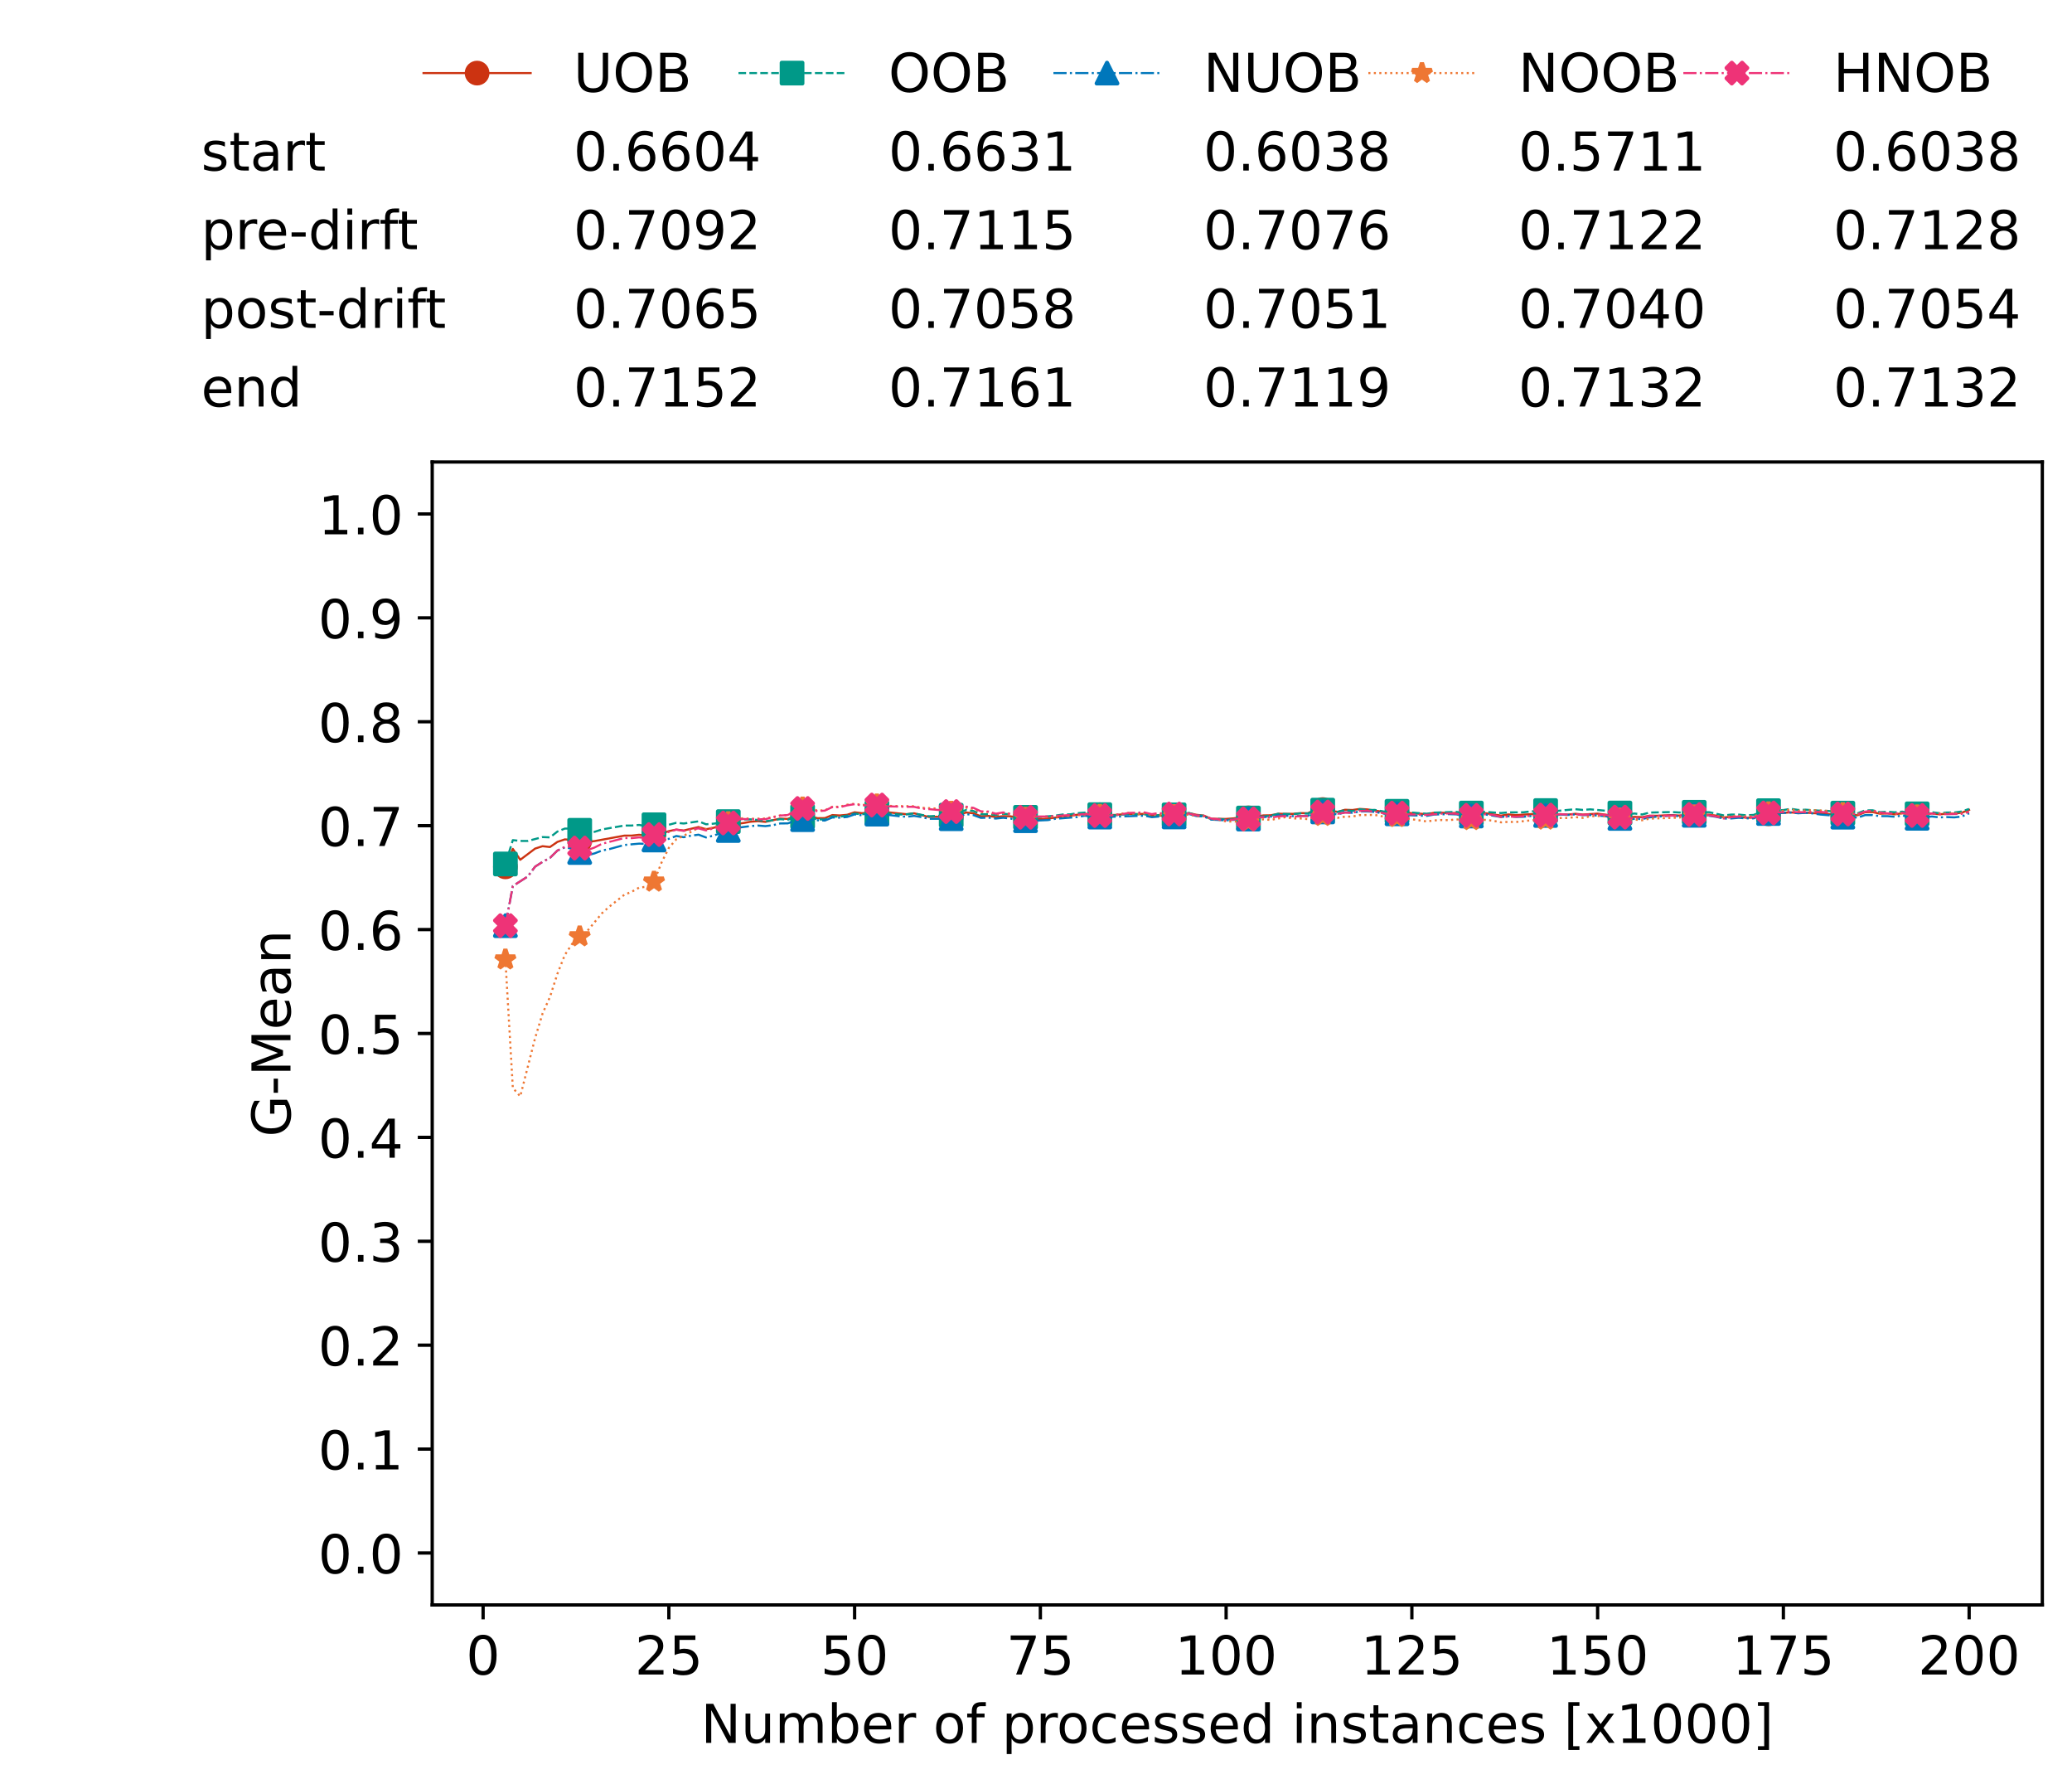<?xml version="1.0" encoding="utf-8" standalone="no"?>
<!DOCTYPE svg PUBLIC "-//W3C//DTD SVG 1.1//EN"
  "http://www.w3.org/Graphics/SVG/1.1/DTD/svg11.dtd">
<!-- Created with matplotlib (https://matplotlib.org/) -->
<svg height="432.615pt" version="1.1" viewBox="0 0 502.65 432.615" width="502.65pt" xmlns="http://www.w3.org/2000/svg" xmlns:xlink="http://www.w3.org/1999/xlink">
 <defs>
  <style type="text/css">*{stroke-linecap:butt;stroke-linejoin:round;}</style>
 </defs>
 <g id="figure_1">
  <g id="patch_1">
   <path d="M 0 432.615 
L 502.65 432.615 
L 502.65 0 
L 0 0 
z
" style="fill:#ffffff;"/>
  </g>
  <g id="axes_1">
   <g id="patch_2">
    <path d="M 104.85 389.252 
L 495.45 389.252 
L 495.45 112.052 
L 104.85 112.052 
z
" style="fill:#ffffff;"/>
   </g>
   <g id="matplotlib.axis_1">
    <g id="xtick_1">
     <g id="line2d_1">
      <defs>
       <path d="M 0 0 
L 0 3.5 
" id="m9937370d9c" style="stroke:#000000;stroke-width:0.8;"/>
      </defs>
      <g>
       <use style="stroke:#000000;stroke-width:0.8;" x="117.197" xlink:href="#m9937370d9c" y="389.252"/>
      </g>
     </g>
     <g id="text_1">
      <!-- 0 -->
      <g transform="translate(113.061 406.13)scale(0.13 -0.13)">
       <defs>
        <path d="M 31.781 66.406 
Q 24.172 66.406 20.328 58.906 
Q 16.5 51.422 16.5 36.375 
Q 16.5 21.391 20.328 13.891 
Q 24.172 6.391 31.781 6.391 
Q 39.453 6.391 43.281 13.891 
Q 47.125 21.391 47.125 36.375 
Q 47.125 51.422 43.281 58.906 
Q 39.453 66.406 31.781 66.406 
z
M 31.781 74.219 
Q 44.047 74.219 50.516 64.516 
Q 56.984 54.828 56.984 36.375 
Q 56.984 17.969 50.516 8.266 
Q 44.047 -1.422 31.781 -1.422 
Q 19.531 -1.422 13.062 8.266 
Q 6.594 17.969 6.594 36.375 
Q 6.594 54.828 13.062 64.516 
Q 19.531 74.219 31.781 74.219 
z
" id="DejaVuSans-48"/>
       </defs>
       <use xlink:href="#DejaVuSans-48"/>
      </g>
     </g>
    </g>
    <g id="xtick_2">
     <g id="line2d_2">
      <g>
       <use style="stroke:#000000;stroke-width:0.8;" x="162.259" xlink:href="#m9937370d9c" y="389.252"/>
      </g>
     </g>
     <g id="text_2">
      <!-- 25 -->
      <g transform="translate(153.988 406.13)scale(0.13 -0.13)">
       <defs>
        <path d="M 19.188 8.297 
L 53.609 8.297 
L 53.609 0 
L 7.328 0 
L 7.328 8.297 
Q 12.938 14.109 22.625 23.891 
Q 32.328 33.688 34.812 36.531 
Q 39.547 41.844 41.422 45.531 
Q 43.312 49.219 43.312 52.781 
Q 43.312 58.594 39.234 62.25 
Q 35.156 65.922 28.609 65.922 
Q 23.969 65.922 18.812 64.312 
Q 13.672 62.703 7.812 59.422 
L 7.812 69.391 
Q 13.766 71.781 18.938 73 
Q 24.125 74.219 28.422 74.219 
Q 39.75 74.219 46.484 68.547 
Q 53.219 62.891 53.219 53.422 
Q 53.219 48.922 51.531 44.891 
Q 49.859 40.875 45.406 35.406 
Q 44.188 33.984 37.641 27.219 
Q 31.109 20.453 19.188 8.297 
z
" id="DejaVuSans-50"/>
        <path d="M 10.797 72.906 
L 49.516 72.906 
L 49.516 64.594 
L 19.828 64.594 
L 19.828 46.734 
Q 21.969 47.469 24.109 47.828 
Q 26.266 48.188 28.422 48.188 
Q 40.625 48.188 47.75 41.5 
Q 54.891 34.812 54.891 23.391 
Q 54.891 11.625 47.562 5.094 
Q 40.234 -1.422 26.906 -1.422 
Q 22.312 -1.422 17.547 -0.641 
Q 12.797 0.141 7.719 1.703 
L 7.719 11.625 
Q 12.109 9.234 16.797 8.062 
Q 21.484 6.891 26.703 6.891 
Q 35.156 6.891 40.078 11.328 
Q 45.016 15.766 45.016 23.391 
Q 45.016 31 40.078 35.438 
Q 35.156 39.891 26.703 39.891 
Q 22.75 39.891 18.812 39.016 
Q 14.891 38.141 10.797 36.281 
z
" id="DejaVuSans-53"/>
       </defs>
       <use xlink:href="#DejaVuSans-50"/>
       <use x="63.623" xlink:href="#DejaVuSans-53"/>
      </g>
     </g>
    </g>
    <g id="xtick_3">
     <g id="line2d_3">
      <g>
       <use style="stroke:#000000;stroke-width:0.8;" x="207.322" xlink:href="#m9937370d9c" y="389.252"/>
      </g>
     </g>
     <g id="text_3">
      <!-- 50 -->
      <g transform="translate(199.05 406.13)scale(0.13 -0.13)">
       <use xlink:href="#DejaVuSans-53"/>
       <use x="63.623" xlink:href="#DejaVuSans-48"/>
      </g>
     </g>
    </g>
    <g id="xtick_4">
     <g id="line2d_4">
      <g>
       <use style="stroke:#000000;stroke-width:0.8;" x="252.384" xlink:href="#m9937370d9c" y="389.252"/>
      </g>
     </g>
     <g id="text_4">
      <!-- 75 -->
      <g transform="translate(244.113 406.13)scale(0.13 -0.13)">
       <defs>
        <path d="M 8.203 72.906 
L 55.078 72.906 
L 55.078 68.703 
L 28.609 0 
L 18.312 0 
L 43.219 64.594 
L 8.203 64.594 
z
" id="DejaVuSans-55"/>
       </defs>
       <use xlink:href="#DejaVuSans-55"/>
       <use x="63.623" xlink:href="#DejaVuSans-53"/>
      </g>
     </g>
    </g>
    <g id="xtick_5">
     <g id="line2d_5">
      <g>
       <use style="stroke:#000000;stroke-width:0.8;" x="297.446" xlink:href="#m9937370d9c" y="389.252"/>
      </g>
     </g>
     <g id="text_5">
      <!-- 100 -->
      <g transform="translate(285.039 406.13)scale(0.13 -0.13)">
       <defs>
        <path d="M 12.406 8.297 
L 28.516 8.297 
L 28.516 63.922 
L 10.984 60.406 
L 10.984 69.391 
L 28.422 72.906 
L 38.281 72.906 
L 38.281 8.297 
L 54.391 8.297 
L 54.391 0 
L 12.406 0 
z
" id="DejaVuSans-49"/>
       </defs>
       <use xlink:href="#DejaVuSans-49"/>
       <use x="63.623" xlink:href="#DejaVuSans-48"/>
       <use x="127.246" xlink:href="#DejaVuSans-48"/>
      </g>
     </g>
    </g>
    <g id="xtick_6">
     <g id="line2d_6">
      <g>
       <use style="stroke:#000000;stroke-width:0.8;" x="342.509" xlink:href="#m9937370d9c" y="389.252"/>
      </g>
     </g>
     <g id="text_6">
      <!-- 125 -->
      <g transform="translate(330.102 406.13)scale(0.13 -0.13)">
       <use xlink:href="#DejaVuSans-49"/>
       <use x="63.623" xlink:href="#DejaVuSans-50"/>
       <use x="127.246" xlink:href="#DejaVuSans-53"/>
      </g>
     </g>
    </g>
    <g id="xtick_7">
     <g id="line2d_7">
      <g>
       <use style="stroke:#000000;stroke-width:0.8;" x="387.571" xlink:href="#m9937370d9c" y="389.252"/>
      </g>
     </g>
     <g id="text_7">
      <!-- 150 -->
      <g transform="translate(375.164 406.13)scale(0.13 -0.13)">
       <use xlink:href="#DejaVuSans-49"/>
       <use x="63.623" xlink:href="#DejaVuSans-53"/>
       <use x="127.246" xlink:href="#DejaVuSans-48"/>
      </g>
     </g>
    </g>
    <g id="xtick_8">
     <g id="line2d_8">
      <g>
       <use style="stroke:#000000;stroke-width:0.8;" x="432.633" xlink:href="#m9937370d9c" y="389.252"/>
      </g>
     </g>
     <g id="text_8">
      <!-- 175 -->
      <g transform="translate(420.226 406.13)scale(0.13 -0.13)">
       <use xlink:href="#DejaVuSans-49"/>
       <use x="63.623" xlink:href="#DejaVuSans-55"/>
       <use x="127.246" xlink:href="#DejaVuSans-53"/>
      </g>
     </g>
    </g>
    <g id="xtick_9">
     <g id="line2d_9">
      <g>
       <use style="stroke:#000000;stroke-width:0.8;" x="477.695" xlink:href="#m9937370d9c" y="389.252"/>
      </g>
     </g>
     <g id="text_9">
      <!-- 200 -->
      <g transform="translate(465.289 406.13)scale(0.13 -0.13)">
       <use xlink:href="#DejaVuSans-50"/>
       <use x="63.623" xlink:href="#DejaVuSans-48"/>
       <use x="127.246" xlink:href="#DejaVuSans-48"/>
      </g>
     </g>
    </g>
    <g id="text_10">
     <!-- Number of processed instances [x1000] -->
     <g transform="translate(170.025 422.711)scale(0.13 -0.13)">
      <defs>
       <path d="M 9.812 72.906 
L 23.094 72.906 
L 55.422 11.922 
L 55.422 72.906 
L 64.984 72.906 
L 64.984 0 
L 51.703 0 
L 19.391 60.984 
L 19.391 0 
L 9.812 0 
z
" id="DejaVuSans-78"/>
       <path d="M 8.5 21.578 
L 8.5 54.688 
L 17.484 54.688 
L 17.484 21.922 
Q 17.484 14.156 20.5 10.266 
Q 23.531 6.391 29.594 6.391 
Q 36.859 6.391 41.078 11.031 
Q 45.312 15.672 45.312 23.688 
L 45.312 54.688 
L 54.297 54.688 
L 54.297 0 
L 45.312 0 
L 45.312 8.406 
Q 42.047 3.422 37.719 1 
Q 33.406 -1.422 27.688 -1.422 
Q 18.266 -1.422 13.375 4.438 
Q 8.5 10.297 8.5 21.578 
z
M 31.109 56 
z
" id="DejaVuSans-117"/>
       <path d="M 52 44.188 
Q 55.375 50.25 60.062 53.125 
Q 64.75 56 71.094 56 
Q 79.641 56 84.281 50.016 
Q 88.922 44.047 88.922 33.016 
L 88.922 0 
L 79.891 0 
L 79.891 32.719 
Q 79.891 40.578 77.094 44.375 
Q 74.312 48.188 68.609 48.188 
Q 61.625 48.188 57.562 43.547 
Q 53.516 38.922 53.516 30.906 
L 53.516 0 
L 44.484 0 
L 44.484 32.719 
Q 44.484 40.625 41.703 44.406 
Q 38.922 48.188 33.109 48.188 
Q 26.219 48.188 22.156 43.531 
Q 18.109 38.875 18.109 30.906 
L 18.109 0 
L 9.078 0 
L 9.078 54.688 
L 18.109 54.688 
L 18.109 46.188 
Q 21.188 51.219 25.484 53.609 
Q 29.781 56 35.688 56 
Q 41.656 56 45.828 52.969 
Q 50 49.953 52 44.188 
z
" id="DejaVuSans-109"/>
       <path d="M 48.688 27.297 
Q 48.688 37.203 44.609 42.844 
Q 40.531 48.484 33.406 48.484 
Q 26.266 48.484 22.188 42.844 
Q 18.109 37.203 18.109 27.297 
Q 18.109 17.391 22.188 11.75 
Q 26.266 6.109 33.406 6.109 
Q 40.531 6.109 44.609 11.75 
Q 48.688 17.391 48.688 27.297 
z
M 18.109 46.391 
Q 20.953 51.266 25.266 53.625 
Q 29.594 56 35.594 56 
Q 45.562 56 51.781 48.094 
Q 58.016 40.188 58.016 27.297 
Q 58.016 14.406 51.781 6.484 
Q 45.562 -1.422 35.594 -1.422 
Q 29.594 -1.422 25.266 0.953 
Q 20.953 3.328 18.109 8.203 
L 18.109 0 
L 9.078 0 
L 9.078 75.984 
L 18.109 75.984 
z
" id="DejaVuSans-98"/>
       <path d="M 56.203 29.594 
L 56.203 25.203 
L 14.891 25.203 
Q 15.484 15.922 20.484 11.062 
Q 25.484 6.203 34.422 6.203 
Q 39.594 6.203 44.453 7.469 
Q 49.312 8.734 54.109 11.281 
L 54.109 2.781 
Q 49.266 0.734 44.188 -0.344 
Q 39.109 -1.422 33.891 -1.422 
Q 20.797 -1.422 13.156 6.188 
Q 5.516 13.812 5.516 26.812 
Q 5.516 40.234 12.766 48.109 
Q 20.016 56 32.328 56 
Q 43.359 56 49.781 48.891 
Q 56.203 41.797 56.203 29.594 
z
M 47.219 32.234 
Q 47.125 39.594 43.094 43.984 
Q 39.062 48.391 32.422 48.391 
Q 24.906 48.391 20.391 44.141 
Q 15.875 39.891 15.188 32.172 
z
" id="DejaVuSans-101"/>
       <path d="M 41.109 46.297 
Q 39.594 47.172 37.812 47.578 
Q 36.031 48 33.891 48 
Q 26.266 48 22.188 43.047 
Q 18.109 38.094 18.109 28.812 
L 18.109 0 
L 9.078 0 
L 9.078 54.688 
L 18.109 54.688 
L 18.109 46.188 
Q 20.953 51.172 25.484 53.578 
Q 30.031 56 36.531 56 
Q 37.453 56 38.578 55.875 
Q 39.703 55.766 41.062 55.516 
z
" id="DejaVuSans-114"/>
       <path id="DejaVuSans-32"/>
       <path d="M 30.609 48.391 
Q 23.391 48.391 19.188 42.75 
Q 14.984 37.109 14.984 27.297 
Q 14.984 17.484 19.156 11.844 
Q 23.344 6.203 30.609 6.203 
Q 37.797 6.203 41.984 11.859 
Q 46.188 17.531 46.188 27.297 
Q 46.188 37.016 41.984 42.703 
Q 37.797 48.391 30.609 48.391 
z
M 30.609 56 
Q 42.328 56 49.016 48.375 
Q 55.719 40.766 55.719 27.297 
Q 55.719 13.875 49.016 6.219 
Q 42.328 -1.422 30.609 -1.422 
Q 18.844 -1.422 12.172 6.219 
Q 5.516 13.875 5.516 27.297 
Q 5.516 40.766 12.172 48.375 
Q 18.844 56 30.609 56 
z
" id="DejaVuSans-111"/>
       <path d="M 37.109 75.984 
L 37.109 68.5 
L 28.516 68.5 
Q 23.688 68.5 21.797 66.547 
Q 19.922 64.594 19.922 59.516 
L 19.922 54.688 
L 34.719 54.688 
L 34.719 47.703 
L 19.922 47.703 
L 19.922 0 
L 10.891 0 
L 10.891 47.703 
L 2.297 47.703 
L 2.297 54.688 
L 10.891 54.688 
L 10.891 58.5 
Q 10.891 67.625 15.141 71.797 
Q 19.391 75.984 28.609 75.984 
z
" id="DejaVuSans-102"/>
       <path d="M 18.109 8.203 
L 18.109 -20.797 
L 9.078 -20.797 
L 9.078 54.688 
L 18.109 54.688 
L 18.109 46.391 
Q 20.953 51.266 25.266 53.625 
Q 29.594 56 35.594 56 
Q 45.562 56 51.781 48.094 
Q 58.016 40.188 58.016 27.297 
Q 58.016 14.406 51.781 6.484 
Q 45.562 -1.422 35.594 -1.422 
Q 29.594 -1.422 25.266 0.953 
Q 20.953 3.328 18.109 8.203 
z
M 48.688 27.297 
Q 48.688 37.203 44.609 42.844 
Q 40.531 48.484 33.406 48.484 
Q 26.266 48.484 22.188 42.844 
Q 18.109 37.203 18.109 27.297 
Q 18.109 17.391 22.188 11.75 
Q 26.266 6.109 33.406 6.109 
Q 40.531 6.109 44.609 11.75 
Q 48.688 17.391 48.688 27.297 
z
" id="DejaVuSans-112"/>
       <path d="M 48.781 52.594 
L 48.781 44.188 
Q 44.969 46.297 41.141 47.344 
Q 37.312 48.391 33.406 48.391 
Q 24.656 48.391 19.812 42.844 
Q 14.984 37.312 14.984 27.297 
Q 14.984 17.281 19.812 11.734 
Q 24.656 6.203 33.406 6.203 
Q 37.312 6.203 41.141 7.25 
Q 44.969 8.297 48.781 10.406 
L 48.781 2.094 
Q 45.016 0.344 40.984 -0.531 
Q 36.969 -1.422 32.422 -1.422 
Q 20.062 -1.422 12.781 6.344 
Q 5.516 14.109 5.516 27.297 
Q 5.516 40.672 12.859 48.328 
Q 20.219 56 33.016 56 
Q 37.156 56 41.109 55.141 
Q 45.062 54.297 48.781 52.594 
z
" id="DejaVuSans-99"/>
       <path d="M 44.281 53.078 
L 44.281 44.578 
Q 40.484 46.531 36.375 47.5 
Q 32.281 48.484 27.875 48.484 
Q 21.188 48.484 17.844 46.438 
Q 14.5 44.391 14.5 40.281 
Q 14.5 37.156 16.891 35.375 
Q 19.281 33.594 26.516 31.984 
L 29.594 31.297 
Q 39.156 29.25 43.188 25.516 
Q 47.219 21.781 47.219 15.094 
Q 47.219 7.469 41.188 3.016 
Q 35.156 -1.422 24.609 -1.422 
Q 20.219 -1.422 15.453 -0.562 
Q 10.688 0.297 5.422 2 
L 5.422 11.281 
Q 10.406 8.688 15.234 7.391 
Q 20.062 6.109 24.812 6.109 
Q 31.156 6.109 34.562 8.281 
Q 37.984 10.453 37.984 14.406 
Q 37.984 18.062 35.516 20.016 
Q 33.062 21.969 24.703 23.781 
L 21.578 24.516 
Q 13.234 26.266 9.516 29.906 
Q 5.812 33.547 5.812 39.891 
Q 5.812 47.609 11.281 51.797 
Q 16.75 56 26.812 56 
Q 31.781 56 36.172 55.266 
Q 40.578 54.547 44.281 53.078 
z
" id="DejaVuSans-115"/>
       <path d="M 45.406 46.391 
L 45.406 75.984 
L 54.391 75.984 
L 54.391 0 
L 45.406 0 
L 45.406 8.203 
Q 42.578 3.328 38.25 0.953 
Q 33.938 -1.422 27.875 -1.422 
Q 17.969 -1.422 11.734 6.484 
Q 5.516 14.406 5.516 27.297 
Q 5.516 40.188 11.734 48.094 
Q 17.969 56 27.875 56 
Q 33.938 56 38.25 53.625 
Q 42.578 51.266 45.406 46.391 
z
M 14.797 27.297 
Q 14.797 17.391 18.875 11.75 
Q 22.953 6.109 30.078 6.109 
Q 37.203 6.109 41.297 11.75 
Q 45.406 17.391 45.406 27.297 
Q 45.406 37.203 41.297 42.844 
Q 37.203 48.484 30.078 48.484 
Q 22.953 48.484 18.875 42.844 
Q 14.797 37.203 14.797 27.297 
z
" id="DejaVuSans-100"/>
       <path d="M 9.422 54.688 
L 18.406 54.688 
L 18.406 0 
L 9.422 0 
z
M 9.422 75.984 
L 18.406 75.984 
L 18.406 64.594 
L 9.422 64.594 
z
" id="DejaVuSans-105"/>
       <path d="M 54.891 33.016 
L 54.891 0 
L 45.906 0 
L 45.906 32.719 
Q 45.906 40.484 42.875 44.328 
Q 39.844 48.188 33.797 48.188 
Q 26.516 48.188 22.312 43.547 
Q 18.109 38.922 18.109 30.906 
L 18.109 0 
L 9.078 0 
L 9.078 54.688 
L 18.109 54.688 
L 18.109 46.188 
Q 21.344 51.125 25.703 53.562 
Q 30.078 56 35.797 56 
Q 45.219 56 50.047 50.172 
Q 54.891 44.344 54.891 33.016 
z
" id="DejaVuSans-110"/>
       <path d="M 18.312 70.219 
L 18.312 54.688 
L 36.812 54.688 
L 36.812 47.703 
L 18.312 47.703 
L 18.312 18.016 
Q 18.312 11.328 20.141 9.422 
Q 21.969 7.516 27.594 7.516 
L 36.812 7.516 
L 36.812 0 
L 27.594 0 
Q 17.188 0 13.234 3.875 
Q 9.281 7.766 9.281 18.016 
L 9.281 47.703 
L 2.688 47.703 
L 2.688 54.688 
L 9.281 54.688 
L 9.281 70.219 
z
" id="DejaVuSans-116"/>
       <path d="M 34.281 27.484 
Q 23.391 27.484 19.188 25 
Q 14.984 22.516 14.984 16.5 
Q 14.984 11.719 18.141 8.906 
Q 21.297 6.109 26.703 6.109 
Q 34.188 6.109 38.703 11.406 
Q 43.219 16.703 43.219 25.484 
L 43.219 27.484 
z
M 52.203 31.203 
L 52.203 0 
L 43.219 0 
L 43.219 8.297 
Q 40.141 3.328 35.547 0.953 
Q 30.953 -1.422 24.312 -1.422 
Q 15.922 -1.422 10.953 3.297 
Q 6 8.016 6 15.922 
Q 6 25.141 12.172 29.828 
Q 18.359 34.516 30.609 34.516 
L 43.219 34.516 
L 43.219 35.406 
Q 43.219 41.609 39.141 45 
Q 35.062 48.391 27.688 48.391 
Q 23 48.391 18.547 47.266 
Q 14.109 46.141 10.016 43.891 
L 10.016 52.203 
Q 14.938 54.109 19.578 55.047 
Q 24.219 56 28.609 56 
Q 40.484 56 46.344 49.844 
Q 52.203 43.703 52.203 31.203 
z
" id="DejaVuSans-97"/>
       <path d="M 8.594 75.984 
L 29.297 75.984 
L 29.297 69 
L 17.578 69 
L 17.578 -6.203 
L 29.297 -6.203 
L 29.297 -13.188 
L 8.594 -13.188 
z
" id="DejaVuSans-91"/>
       <path d="M 54.891 54.688 
L 35.109 28.078 
L 55.906 0 
L 45.312 0 
L 29.391 21.484 
L 13.484 0 
L 2.875 0 
L 24.125 28.609 
L 4.688 54.688 
L 15.281 54.688 
L 29.781 35.203 
L 44.281 54.688 
z
" id="DejaVuSans-120"/>
       <path d="M 30.422 75.984 
L 30.422 -13.188 
L 9.719 -13.188 
L 9.719 -6.203 
L 21.391 -6.203 
L 21.391 69 
L 9.719 69 
L 9.719 75.984 
z
" id="DejaVuSans-93"/>
      </defs>
      <use xlink:href="#DejaVuSans-78"/>
      <use x="74.805" xlink:href="#DejaVuSans-117"/>
      <use x="138.184" xlink:href="#DejaVuSans-109"/>
      <use x="235.596" xlink:href="#DejaVuSans-98"/>
      <use x="299.072" xlink:href="#DejaVuSans-101"/>
      <use x="360.596" xlink:href="#DejaVuSans-114"/>
      <use x="401.709" xlink:href="#DejaVuSans-32"/>
      <use x="433.496" xlink:href="#DejaVuSans-111"/>
      <use x="494.678" xlink:href="#DejaVuSans-102"/>
      <use x="529.883" xlink:href="#DejaVuSans-32"/>
      <use x="561.67" xlink:href="#DejaVuSans-112"/>
      <use x="625.146" xlink:href="#DejaVuSans-114"/>
      <use x="664.01" xlink:href="#DejaVuSans-111"/>
      <use x="725.191" xlink:href="#DejaVuSans-99"/>
      <use x="780.172" xlink:href="#DejaVuSans-101"/>
      <use x="841.695" xlink:href="#DejaVuSans-115"/>
      <use x="893.795" xlink:href="#DejaVuSans-115"/>
      <use x="945.895" xlink:href="#DejaVuSans-101"/>
      <use x="1007.418" xlink:href="#DejaVuSans-100"/>
      <use x="1070.895" xlink:href="#DejaVuSans-32"/>
      <use x="1102.682" xlink:href="#DejaVuSans-105"/>
      <use x="1130.465" xlink:href="#DejaVuSans-110"/>
      <use x="1193.844" xlink:href="#DejaVuSans-115"/>
      <use x="1245.943" xlink:href="#DejaVuSans-116"/>
      <use x="1285.152" xlink:href="#DejaVuSans-97"/>
      <use x="1346.432" xlink:href="#DejaVuSans-110"/>
      <use x="1409.811" xlink:href="#DejaVuSans-99"/>
      <use x="1464.791" xlink:href="#DejaVuSans-101"/>
      <use x="1526.314" xlink:href="#DejaVuSans-115"/>
      <use x="1578.414" xlink:href="#DejaVuSans-32"/>
      <use x="1610.201" xlink:href="#DejaVuSans-91"/>
      <use x="1649.215" xlink:href="#DejaVuSans-120"/>
      <use x="1708.395" xlink:href="#DejaVuSans-49"/>
      <use x="1772.018" xlink:href="#DejaVuSans-48"/>
      <use x="1835.641" xlink:href="#DejaVuSans-48"/>
      <use x="1899.264" xlink:href="#DejaVuSans-48"/>
      <use x="1962.887" xlink:href="#DejaVuSans-93"/>
     </g>
    </g>
   </g>
   <g id="matplotlib.axis_2">
    <g id="ytick_1">
     <g id="line2d_10">
      <defs>
       <path d="M 0 0 
L -3.5 0 
" id="ma56c7fed80" style="stroke:#000000;stroke-width:0.8;"/>
      </defs>
      <g>
       <use style="stroke:#000000;stroke-width:0.8;" x="104.85" xlink:href="#ma56c7fed80" y="376.652"/>
      </g>
     </g>
     <g id="text_11">
      <!-- 0.0 -->
      <g transform="translate(77.176 381.591)scale(0.13 -0.13)">
       <defs>
        <path d="M 10.688 12.406 
L 21 12.406 
L 21 0 
L 10.688 0 
z
" id="DejaVuSans-46"/>
       </defs>
       <use xlink:href="#DejaVuSans-48"/>
       <use x="63.623" xlink:href="#DejaVuSans-46"/>
       <use x="95.41" xlink:href="#DejaVuSans-48"/>
      </g>
     </g>
    </g>
    <g id="ytick_2">
     <g id="line2d_11">
      <g>
       <use style="stroke:#000000;stroke-width:0.8;" x="104.85" xlink:href="#ma56c7fed80" y="351.452"/>
      </g>
     </g>
     <g id="text_12">
      <!-- 0.1 -->
      <g transform="translate(77.176 356.391)scale(0.13 -0.13)">
       <use xlink:href="#DejaVuSans-48"/>
       <use x="63.623" xlink:href="#DejaVuSans-46"/>
       <use x="95.41" xlink:href="#DejaVuSans-49"/>
      </g>
     </g>
    </g>
    <g id="ytick_3">
     <g id="line2d_12">
      <g>
       <use style="stroke:#000000;stroke-width:0.8;" x="104.85" xlink:href="#ma56c7fed80" y="326.252"/>
      </g>
     </g>
     <g id="text_13">
      <!-- 0.2 -->
      <g transform="translate(77.176 331.191)scale(0.13 -0.13)">
       <use xlink:href="#DejaVuSans-48"/>
       <use x="63.623" xlink:href="#DejaVuSans-46"/>
       <use x="95.41" xlink:href="#DejaVuSans-50"/>
      </g>
     </g>
    </g>
    <g id="ytick_4">
     <g id="line2d_13">
      <g>
       <use style="stroke:#000000;stroke-width:0.8;" x="104.85" xlink:href="#ma56c7fed80" y="301.052"/>
      </g>
     </g>
     <g id="text_14">
      <!-- 0.3 -->
      <g transform="translate(77.176 305.991)scale(0.13 -0.13)">
       <defs>
        <path d="M 40.578 39.312 
Q 47.656 37.797 51.625 33 
Q 55.609 28.219 55.609 21.188 
Q 55.609 10.406 48.188 4.484 
Q 40.766 -1.422 27.094 -1.422 
Q 22.516 -1.422 17.656 -0.516 
Q 12.797 0.391 7.625 2.203 
L 7.625 11.719 
Q 11.719 9.328 16.594 8.109 
Q 21.484 6.891 26.812 6.891 
Q 36.078 6.891 40.938 10.547 
Q 45.797 14.203 45.797 21.188 
Q 45.797 27.641 41.281 31.266 
Q 36.766 34.906 28.719 34.906 
L 20.219 34.906 
L 20.219 43.016 
L 29.109 43.016 
Q 36.375 43.016 40.234 45.922 
Q 44.094 48.828 44.094 54.297 
Q 44.094 59.906 40.109 62.906 
Q 36.141 65.922 28.719 65.922 
Q 24.656 65.922 20.016 65.031 
Q 15.375 64.156 9.812 62.312 
L 9.812 71.094 
Q 15.438 72.656 20.344 73.438 
Q 25.25 74.219 29.594 74.219 
Q 40.828 74.219 47.359 69.109 
Q 53.906 64.016 53.906 55.328 
Q 53.906 49.266 50.438 45.094 
Q 46.969 40.922 40.578 39.312 
z
" id="DejaVuSans-51"/>
       </defs>
       <use xlink:href="#DejaVuSans-48"/>
       <use x="63.623" xlink:href="#DejaVuSans-46"/>
       <use x="95.41" xlink:href="#DejaVuSans-51"/>
      </g>
     </g>
    </g>
    <g id="ytick_5">
     <g id="line2d_14">
      <g>
       <use style="stroke:#000000;stroke-width:0.8;" x="104.85" xlink:href="#ma56c7fed80" y="275.852"/>
      </g>
     </g>
     <g id="text_15">
      <!-- 0.4 -->
      <g transform="translate(77.176 280.791)scale(0.13 -0.13)">
       <defs>
        <path d="M 37.797 64.312 
L 12.891 25.391 
L 37.797 25.391 
z
M 35.203 72.906 
L 47.609 72.906 
L 47.609 25.391 
L 58.016 25.391 
L 58.016 17.188 
L 47.609 17.188 
L 47.609 0 
L 37.797 0 
L 37.797 17.188 
L 4.891 17.188 
L 4.891 26.703 
z
" id="DejaVuSans-52"/>
       </defs>
       <use xlink:href="#DejaVuSans-48"/>
       <use x="63.623" xlink:href="#DejaVuSans-46"/>
       <use x="95.41" xlink:href="#DejaVuSans-52"/>
      </g>
     </g>
    </g>
    <g id="ytick_6">
     <g id="line2d_15">
      <g>
       <use style="stroke:#000000;stroke-width:0.8;" x="104.85" xlink:href="#ma56c7fed80" y="250.652"/>
      </g>
     </g>
     <g id="text_16">
      <!-- 0.5 -->
      <g transform="translate(77.176 255.591)scale(0.13 -0.13)">
       <use xlink:href="#DejaVuSans-48"/>
       <use x="63.623" xlink:href="#DejaVuSans-46"/>
       <use x="95.41" xlink:href="#DejaVuSans-53"/>
      </g>
     </g>
    </g>
    <g id="ytick_7">
     <g id="line2d_16">
      <g>
       <use style="stroke:#000000;stroke-width:0.8;" x="104.85" xlink:href="#ma56c7fed80" y="225.452"/>
      </g>
     </g>
     <g id="text_17">
      <!-- 0.6 -->
      <g transform="translate(77.176 230.391)scale(0.13 -0.13)">
       <defs>
        <path d="M 33.016 40.375 
Q 26.375 40.375 22.484 35.828 
Q 18.609 31.297 18.609 23.391 
Q 18.609 15.531 22.484 10.953 
Q 26.375 6.391 33.016 6.391 
Q 39.656 6.391 43.531 10.953 
Q 47.406 15.531 47.406 23.391 
Q 47.406 31.297 43.531 35.828 
Q 39.656 40.375 33.016 40.375 
z
M 52.594 71.297 
L 52.594 62.312 
Q 48.875 64.062 45.094 64.984 
Q 41.312 65.922 37.594 65.922 
Q 27.828 65.922 22.672 59.328 
Q 17.531 52.734 16.797 39.406 
Q 19.672 43.656 24.016 45.922 
Q 28.375 48.188 33.594 48.188 
Q 44.578 48.188 50.953 41.516 
Q 57.328 34.859 57.328 23.391 
Q 57.328 12.156 50.688 5.359 
Q 44.047 -1.422 33.016 -1.422 
Q 20.359 -1.422 13.672 8.266 
Q 6.984 17.969 6.984 36.375 
Q 6.984 53.656 15.188 63.938 
Q 23.391 74.219 37.203 74.219 
Q 40.922 74.219 44.703 73.484 
Q 48.484 72.75 52.594 71.297 
z
" id="DejaVuSans-54"/>
       </defs>
       <use xlink:href="#DejaVuSans-48"/>
       <use x="63.623" xlink:href="#DejaVuSans-46"/>
       <use x="95.41" xlink:href="#DejaVuSans-54"/>
      </g>
     </g>
    </g>
    <g id="ytick_8">
     <g id="line2d_17">
      <g>
       <use style="stroke:#000000;stroke-width:0.8;" x="104.85" xlink:href="#ma56c7fed80" y="200.252"/>
      </g>
     </g>
     <g id="text_18">
      <!-- 0.7 -->
      <g transform="translate(77.176 205.191)scale(0.13 -0.13)">
       <use xlink:href="#DejaVuSans-48"/>
       <use x="63.623" xlink:href="#DejaVuSans-46"/>
       <use x="95.41" xlink:href="#DejaVuSans-55"/>
      </g>
     </g>
    </g>
    <g id="ytick_9">
     <g id="line2d_18">
      <g>
       <use style="stroke:#000000;stroke-width:0.8;" x="104.85" xlink:href="#ma56c7fed80" y="175.052"/>
      </g>
     </g>
     <g id="text_19">
      <!-- 0.8 -->
      <g transform="translate(77.176 179.991)scale(0.13 -0.13)">
       <defs>
        <path d="M 31.781 34.625 
Q 24.75 34.625 20.719 30.859 
Q 16.703 27.094 16.703 20.516 
Q 16.703 13.922 20.719 10.156 
Q 24.75 6.391 31.781 6.391 
Q 38.812 6.391 42.859 10.172 
Q 46.922 13.969 46.922 20.516 
Q 46.922 27.094 42.891 30.859 
Q 38.875 34.625 31.781 34.625 
z
M 21.922 38.812 
Q 15.578 40.375 12.031 44.719 
Q 8.5 49.078 8.5 55.328 
Q 8.5 64.062 14.719 69.141 
Q 20.953 74.219 31.781 74.219 
Q 42.672 74.219 48.875 69.141 
Q 55.078 64.062 55.078 55.328 
Q 55.078 49.078 51.531 44.719 
Q 48 40.375 41.703 38.812 
Q 48.828 37.156 52.797 32.312 
Q 56.781 27.484 56.781 20.516 
Q 56.781 9.906 50.312 4.234 
Q 43.844 -1.422 31.781 -1.422 
Q 19.734 -1.422 13.25 4.234 
Q 6.781 9.906 6.781 20.516 
Q 6.781 27.484 10.781 32.312 
Q 14.797 37.156 21.922 38.812 
z
M 18.312 54.391 
Q 18.312 48.734 21.844 45.562 
Q 25.391 42.391 31.781 42.391 
Q 38.141 42.391 41.719 45.562 
Q 45.312 48.734 45.312 54.391 
Q 45.312 60.062 41.719 63.234 
Q 38.141 66.406 31.781 66.406 
Q 25.391 66.406 21.844 63.234 
Q 18.312 60.062 18.312 54.391 
z
" id="DejaVuSans-56"/>
       </defs>
       <use xlink:href="#DejaVuSans-48"/>
       <use x="63.623" xlink:href="#DejaVuSans-46"/>
       <use x="95.41" xlink:href="#DejaVuSans-56"/>
      </g>
     </g>
    </g>
    <g id="ytick_10">
     <g id="line2d_19">
      <g>
       <use style="stroke:#000000;stroke-width:0.8;" x="104.85" xlink:href="#ma56c7fed80" y="149.852"/>
      </g>
     </g>
     <g id="text_20">
      <!-- 0.9 -->
      <g transform="translate(77.176 154.791)scale(0.13 -0.13)">
       <defs>
        <path d="M 10.984 1.516 
L 10.984 10.5 
Q 14.703 8.734 18.5 7.812 
Q 22.312 6.891 25.984 6.891 
Q 35.75 6.891 40.891 13.453 
Q 46.047 20.016 46.781 33.406 
Q 43.953 29.203 39.594 26.953 
Q 35.25 24.703 29.984 24.703 
Q 19.047 24.703 12.672 31.312 
Q 6.297 37.938 6.297 49.422 
Q 6.297 60.641 12.938 67.422 
Q 19.578 74.219 30.609 74.219 
Q 43.266 74.219 49.922 64.516 
Q 56.594 54.828 56.594 36.375 
Q 56.594 19.141 48.406 8.859 
Q 40.234 -1.422 26.422 -1.422 
Q 22.703 -1.422 18.891 -0.688 
Q 15.094 0.047 10.984 1.516 
z
M 30.609 32.422 
Q 37.25 32.422 41.125 36.953 
Q 45.016 41.5 45.016 49.422 
Q 45.016 57.281 41.125 61.844 
Q 37.25 66.406 30.609 66.406 
Q 23.969 66.406 20.094 61.844 
Q 16.219 57.281 16.219 49.422 
Q 16.219 41.5 20.094 36.953 
Q 23.969 32.422 30.609 32.422 
z
" id="DejaVuSans-57"/>
       </defs>
       <use xlink:href="#DejaVuSans-48"/>
       <use x="63.623" xlink:href="#DejaVuSans-46"/>
       <use x="95.41" xlink:href="#DejaVuSans-57"/>
      </g>
     </g>
    </g>
    <g id="ytick_11">
     <g id="line2d_20">
      <g>
       <use style="stroke:#000000;stroke-width:0.8;" x="104.85" xlink:href="#ma56c7fed80" y="124.652"/>
      </g>
     </g>
     <g id="text_21">
      <!-- 1.0 -->
      <g transform="translate(77.176 129.591)scale(0.13 -0.13)">
       <use xlink:href="#DejaVuSans-49"/>
       <use x="63.623" xlink:href="#DejaVuSans-46"/>
       <use x="95.41" xlink:href="#DejaVuSans-48"/>
      </g>
     </g>
    </g>
    <g id="text_22">
     <!-- G-Mean -->
     <g transform="translate(70.472 275.744)rotate(-90)scale(0.13 -0.13)">
      <defs>
       <path d="M 59.516 10.406 
L 59.516 29.984 
L 43.406 29.984 
L 43.406 38.094 
L 69.281 38.094 
L 69.281 6.781 
Q 63.578 2.734 56.688 0.656 
Q 49.812 -1.422 42 -1.422 
Q 24.906 -1.422 15.25 8.562 
Q 5.609 18.562 5.609 36.375 
Q 5.609 54.25 15.25 64.234 
Q 24.906 74.219 42 74.219 
Q 49.125 74.219 55.547 72.453 
Q 61.969 70.703 67.391 67.281 
L 67.391 56.781 
Q 61.922 61.422 55.766 63.766 
Q 49.609 66.109 42.828 66.109 
Q 29.438 66.109 22.719 58.641 
Q 16.016 51.172 16.016 36.375 
Q 16.016 21.625 22.719 14.156 
Q 29.438 6.688 42.828 6.688 
Q 48.047 6.688 52.141 7.594 
Q 56.25 8.5 59.516 10.406 
z
" id="DejaVuSans-71"/>
       <path d="M 4.891 31.391 
L 31.203 31.391 
L 31.203 23.391 
L 4.891 23.391 
z
" id="DejaVuSans-45"/>
       <path d="M 9.812 72.906 
L 24.516 72.906 
L 43.109 23.297 
L 61.812 72.906 
L 76.516 72.906 
L 76.516 0 
L 66.891 0 
L 66.891 64.016 
L 48.094 14.016 
L 38.188 14.016 
L 19.391 64.016 
L 19.391 0 
L 9.812 0 
z
" id="DejaVuSans-77"/>
      </defs>
      <use xlink:href="#DejaVuSans-71"/>
      <use x="77.49" xlink:href="#DejaVuSans-45"/>
      <use x="113.574" xlink:href="#DejaVuSans-77"/>
      <use x="199.854" xlink:href="#DejaVuSans-101"/>
      <use x="261.377" xlink:href="#DejaVuSans-97"/>
      <use x="322.656" xlink:href="#DejaVuSans-110"/>
     </g>
    </g>
   </g>
   <g id="line2d_21"/>
   <g id="line2d_22"/>
   <g id="line2d_23"/>
   <g id="line2d_24"/>
   <g id="line2d_25"/>
   <g id="line2d_26">
    <path clip-path="url(#pac1ac38c05)" d="M 122.605 210.238 
L 124.407 205.883 
L 126.21 208.524 
L 129.815 205.81 
L 131.617 205.232 
L 133.419 205.432 
L 135.222 204.19 
L 137.024 203.581 
L 138.827 203.704 
L 140.629 204.031 
L 142.432 204.191 
L 144.234 203.992 
L 151.444 202.669 
L 153.247 202.66 
L 155.049 202.46 
L 156.852 202.697 
L 158.654 202.321 
L 160.457 202.203 
L 162.259 201.572 
L 164.062 201.208 
L 165.864 201.419 
L 169.469 200.585 
L 171.272 201.122 
L 173.074 200.776 
L 174.877 200.303 
L 180.284 199.617 
L 182.087 199.297 
L 183.889 199.164 
L 185.692 199.338 
L 189.297 198.516 
L 191.099 198.61 
L 192.902 197.897 
L 194.704 197.698 
L 196.507 197.982 
L 198.309 198.439 
L 200.112 198.416 
L 201.914 197.679 
L 203.717 197.774 
L 205.519 197.609 
L 207.322 197.005 
L 209.124 197.225 
L 210.927 197.095 
L 212.729 196.844 
L 214.532 196.921 
L 219.939 197.475 
L 221.742 197.249 
L 225.347 198.147 
L 227.149 198.086 
L 230.754 198.181 
L 232.557 197.685 
L 234.359 197.054 
L 236.162 197.252 
L 237.964 197.98 
L 239.767 197.883 
L 241.569 198.163 
L 243.372 197.941 
L 245.174 197.983 
L 246.976 198.398 
L 248.779 198.57 
L 250.581 198.544 
L 252.384 198.638 
L 254.186 198.539 
L 263.199 197.361 
L 266.804 197.597 
L 270.409 197.658 
L 274.014 197.379 
L 275.816 197.459 
L 277.619 197.387 
L 279.421 197.8 
L 281.224 197.759 
L 283.026 198.104 
L 284.829 197.931 
L 288.434 197.208 
L 290.236 197.61 
L 292.039 197.811 
L 293.841 198.584 
L 297.446 198.614 
L 299.249 198.486 
L 301.051 198.199 
L 302.854 198.361 
L 306.459 197.763 
L 308.261 197.729 
L 310.064 197.372 
L 313.669 197.389 
L 315.471 197.208 
L 317.274 197.224 
L 319.076 196.372 
L 320.879 196.348 
L 324.484 196.897 
L 326.286 196.395 
L 328.089 196.456 
L 329.891 196.193 
L 331.694 196.306 
L 337.101 197.137 
L 338.904 196.877 
L 340.706 197.092 
L 344.311 197.348 
L 346.114 197.452 
L 347.916 197.129 
L 349.719 197.101 
L 351.521 197.222 
L 353.324 197.158 
L 355.126 197.517 
L 356.928 197.442 
L 358.731 197.223 
L 360.533 197.245 
L 364.138 197.81 
L 365.941 197.522 
L 367.743 197.69 
L 373.151 197.347 
L 376.756 197.596 
L 378.558 197.457 
L 380.361 197.571 
L 382.163 197.373 
L 383.966 197.556 
L 387.571 197.339 
L 394.781 198.267 
L 396.583 198.118 
L 398.386 198.185 
L 400.188 197.817 
L 401.991 197.845 
L 405.596 197.681 
L 407.398 197.804 
L 409.201 197.766 
L 411.003 197.574 
L 414.608 197.58 
L 416.411 197.826 
L 418.213 198.252 
L 420.016 198.097 
L 421.818 198.063 
L 423.621 198.336 
L 425.423 198.3 
L 427.226 197.67 
L 429.028 197.371 
L 434.436 197.026 
L 436.238 197.212 
L 438.041 197.089 
L 445.251 197.546 
L 447.053 197.971 
L 448.856 197.647 
L 450.658 197.716 
L 452.461 196.995 
L 454.263 196.951 
L 456.066 197.356 
L 457.868 197.284 
L 459.671 197.504 
L 461.473 197.241 
L 463.276 197.544 
L 465.078 197.653 
L 468.683 197.279 
L 470.485 197.492 
L 472.288 197.349 
L 474.09 197.337 
L 475.893 197.11 
L 477.695 196.427 
L 477.695 196.427 
" style="fill:none;stroke:#cc3311;stroke-linecap:square;stroke-width:0.5;"/>
    <defs>
     <path d="M 0 2.5 
C 0.663 2.5 1.299 2.237 1.768 1.768 
C 2.237 1.299 2.5 0.663 2.5 0 
C 2.5 -0.663 2.237 -1.299 1.768 -1.768 
C 1.299 -2.237 0.663 -2.5 0 -2.5 
C -0.663 -2.5 -1.299 -2.237 -1.768 -1.768 
C -2.237 -1.299 -2.5 -0.663 -2.5 0 
C -2.5 0.663 -2.237 1.299 -1.768 1.768 
C -1.299 2.237 -0.663 2.5 0 2.5 
z
" id="m5441bf1d68" style="stroke:#cc3311;"/>
    </defs>
    <g clip-path="url(#pac1ac38c05)">
     <use style="fill:#cc3311;stroke:#cc3311;" x="122.605" xlink:href="#m5441bf1d68" y="210.238"/>
     <use style="fill:#cc3311;stroke:#cc3311;" x="140.629" xlink:href="#m5441bf1d68" y="204.031"/>
     <use style="fill:#cc3311;stroke:#cc3311;" x="158.654" xlink:href="#m5441bf1d68" y="202.321"/>
     <use style="fill:#cc3311;stroke:#cc3311;" x="176.679" xlink:href="#m5441bf1d68" y="200.085"/>
     <use style="fill:#cc3311;stroke:#cc3311;" x="194.704" xlink:href="#m5441bf1d68" y="197.698"/>
     <use style="fill:#cc3311;stroke:#cc3311;" x="212.729" xlink:href="#m5441bf1d68" y="196.844"/>
     <use style="fill:#cc3311;stroke:#cc3311;" x="230.754" xlink:href="#m5441bf1d68" y="198.181"/>
     <use style="fill:#cc3311;stroke:#cc3311;" x="248.779" xlink:href="#m5441bf1d68" y="198.57"/>
     <use style="fill:#cc3311;stroke:#cc3311;" x="266.804" xlink:href="#m5441bf1d68" y="197.597"/>
     <use style="fill:#cc3311;stroke:#cc3311;" x="284.829" xlink:href="#m5441bf1d68" y="197.931"/>
     <use style="fill:#cc3311;stroke:#cc3311;" x="302.854" xlink:href="#m5441bf1d68" y="198.361"/>
     <use style="fill:#cc3311;stroke:#cc3311;" x="320.879" xlink:href="#m5441bf1d68" y="196.348"/>
     <use style="fill:#cc3311;stroke:#cc3311;" x="338.904" xlink:href="#m5441bf1d68" y="196.877"/>
     <use style="fill:#cc3311;stroke:#cc3311;" x="356.928" xlink:href="#m5441bf1d68" y="197.442"/>
     <use style="fill:#cc3311;stroke:#cc3311;" x="374.953" xlink:href="#m5441bf1d68" y="197.435"/>
     <use style="fill:#cc3311;stroke:#cc3311;" x="392.978" xlink:href="#m5441bf1d68" y="198.096"/>
     <use style="fill:#cc3311;stroke:#cc3311;" x="411.003" xlink:href="#m5441bf1d68" y="197.574"/>
     <use style="fill:#cc3311;stroke:#cc3311;" x="429.028" xlink:href="#m5441bf1d68" y="197.371"/>
     <use style="fill:#cc3311;stroke:#cc3311;" x="447.053" xlink:href="#m5441bf1d68" y="197.971"/>
     <use style="fill:#cc3311;stroke:#cc3311;" x="465.078" xlink:href="#m5441bf1d68" y="197.653"/>
    </g>
   </g>
   <g id="line2d_27"/>
   <g id="line2d_28"/>
   <g id="line2d_29"/>
   <g id="line2d_30"/>
   <g id="line2d_31">
    <path clip-path="url(#pac1ac38c05)" d="M 122.605 209.542 
L 124.407 203.757 
L 126.21 203.954 
L 128.012 203.964 
L 131.617 203.02 
L 133.419 203.092 
L 135.222 201.678 
L 137.024 200.963 
L 138.827 200.944 
L 140.629 201.382 
L 142.432 201.647 
L 144.234 201.747 
L 146.037 201.169 
L 151.444 200.225 
L 153.247 200.219 
L 155.049 200.076 
L 156.852 200.382 
L 158.654 200.033 
L 160.457 200.221 
L 162.259 200.032 
L 164.062 199.559 
L 165.864 199.731 
L 169.469 199.196 
L 171.272 199.914 
L 173.074 199.773 
L 176.679 199.27 
L 178.482 199.147 
L 180.284 198.755 
L 182.087 198.72 
L 183.889 198.878 
L 185.692 199.19 
L 189.297 198.672 
L 191.099 198.81 
L 192.902 198.222 
L 194.704 198.057 
L 196.507 198.284 
L 198.309 198.705 
L 200.112 198.781 
L 201.914 198 
L 203.717 198.093 
L 205.519 197.814 
L 207.322 197.318 
L 209.124 197.495 
L 210.927 197.251 
L 212.729 197.155 
L 216.334 197.391 
L 218.137 197.554 
L 219.939 197.497 
L 221.742 197.275 
L 225.347 197.968 
L 228.952 197.791 
L 230.754 197.715 
L 234.359 196.46 
L 236.162 196.699 
L 237.964 197.489 
L 239.767 197.473 
L 241.569 197.67 
L 243.372 197.363 
L 245.174 197.506 
L 246.976 197.983 
L 248.779 198.227 
L 250.581 198.128 
L 252.384 198.16 
L 255.989 197.821 
L 257.791 197.548 
L 259.594 197.507 
L 261.396 197.221 
L 263.199 197.079 
L 266.804 197.59 
L 270.409 197.753 
L 272.211 197.527 
L 275.816 197.45 
L 277.619 197.471 
L 279.421 197.879 
L 281.224 197.674 
L 283.026 197.959 
L 286.631 197.419 
L 288.434 197.178 
L 290.236 197.708 
L 292.039 197.855 
L 293.841 198.705 
L 295.644 198.605 
L 297.446 198.793 
L 299.249 198.706 
L 301.051 198.302 
L 302.854 198.403 
L 308.261 197.851 
L 310.064 197.375 
L 313.669 197.465 
L 315.471 197.273 
L 317.274 197.316 
L 319.076 196.577 
L 320.879 196.486 
L 324.484 196.922 
L 326.286 196.463 
L 328.089 196.687 
L 329.891 196.272 
L 331.694 196.48 
L 333.496 196.428 
L 337.101 197.072 
L 338.904 196.772 
L 346.114 197.373 
L 347.916 197.087 
L 353.324 196.909 
L 355.126 197.168 
L 356.928 197.196 
L 358.731 196.905 
L 360.533 196.922 
L 364.138 197.186 
L 365.941 197.019 
L 369.546 197.01 
L 371.348 196.789 
L 374.953 196.598 
L 376.756 196.76 
L 382.163 196.259 
L 383.966 196.43 
L 385.768 196.294 
L 389.373 196.613 
L 391.176 197.005 
L 394.781 197.444 
L 396.583 197.309 
L 398.386 197.536 
L 400.188 197.071 
L 405.596 196.945 
L 407.398 197.056 
L 409.201 196.963 
L 412.806 197.01 
L 414.608 196.975 
L 418.213 197.771 
L 420.016 197.557 
L 421.818 197.567 
L 423.621 197.732 
L 425.423 197.641 
L 427.226 196.94 
L 429.028 196.616 
L 432.633 196.466 
L 434.436 196.16 
L 436.238 196.441 
L 438.041 196.379 
L 441.646 196.629 
L 443.448 196.677 
L 445.251 196.853 
L 447.053 197.216 
L 448.856 197.036 
L 450.658 197.241 
L 452.461 196.549 
L 454.263 196.518 
L 456.066 196.972 
L 457.868 196.873 
L 459.671 197.006 
L 461.473 196.851 
L 463.276 197.217 
L 465.078 197.386 
L 468.683 197 
L 470.485 197.218 
L 472.288 197.058 
L 474.09 197.05 
L 475.893 196.812 
L 477.695 196.19 
L 477.695 196.19 
" style="fill:none;stroke:#009988;stroke-dasharray:1.85,0.8;stroke-dashoffset:0;stroke-width:0.5;"/>
    <defs>
     <path d="M -2.5 2.5 
L 2.5 2.5 
L 2.5 -2.5 
L -2.5 -2.5 
z
" id="mb80d313156" style="stroke:#009988;stroke-linejoin:miter;"/>
    </defs>
    <g clip-path="url(#pac1ac38c05)">
     <use style="fill:#009988;stroke:#009988;stroke-linejoin:miter;" x="122.605" xlink:href="#mb80d313156" y="209.542"/>
     <use style="fill:#009988;stroke:#009988;stroke-linejoin:miter;" x="140.629" xlink:href="#mb80d313156" y="201.382"/>
     <use style="fill:#009988;stroke:#009988;stroke-linejoin:miter;" x="158.654" xlink:href="#mb80d313156" y="200.033"/>
     <use style="fill:#009988;stroke:#009988;stroke-linejoin:miter;" x="176.679" xlink:href="#mb80d313156" y="199.27"/>
     <use style="fill:#009988;stroke:#009988;stroke-linejoin:miter;" x="194.704" xlink:href="#mb80d313156" y="198.057"/>
     <use style="fill:#009988;stroke:#009988;stroke-linejoin:miter;" x="212.729" xlink:href="#mb80d313156" y="197.155"/>
     <use style="fill:#009988;stroke:#009988;stroke-linejoin:miter;" x="230.754" xlink:href="#mb80d313156" y="197.715"/>
     <use style="fill:#009988;stroke:#009988;stroke-linejoin:miter;" x="248.779" xlink:href="#mb80d313156" y="198.227"/>
     <use style="fill:#009988;stroke:#009988;stroke-linejoin:miter;" x="266.804" xlink:href="#mb80d313156" y="197.59"/>
     <use style="fill:#009988;stroke:#009988;stroke-linejoin:miter;" x="284.829" xlink:href="#mb80d313156" y="197.635"/>
     <use style="fill:#009988;stroke:#009988;stroke-linejoin:miter;" x="302.854" xlink:href="#mb80d313156" y="198.403"/>
     <use style="fill:#009988;stroke:#009988;stroke-linejoin:miter;" x="320.879" xlink:href="#mb80d313156" y="196.486"/>
     <use style="fill:#009988;stroke:#009988;stroke-linejoin:miter;" x="338.904" xlink:href="#mb80d313156" y="196.772"/>
     <use style="fill:#009988;stroke:#009988;stroke-linejoin:miter;" x="356.928" xlink:href="#mb80d313156" y="197.196"/>
     <use style="fill:#009988;stroke:#009988;stroke-linejoin:miter;" x="374.953" xlink:href="#mb80d313156" y="196.598"/>
     <use style="fill:#009988;stroke:#009988;stroke-linejoin:miter;" x="392.978" xlink:href="#mb80d313156" y="197.185"/>
     <use style="fill:#009988;stroke:#009988;stroke-linejoin:miter;" x="411.003" xlink:href="#mb80d313156" y="197.008"/>
     <use style="fill:#009988;stroke:#009988;stroke-linejoin:miter;" x="429.028" xlink:href="#mb80d313156" y="196.616"/>
     <use style="fill:#009988;stroke:#009988;stroke-linejoin:miter;" x="447.053" xlink:href="#mb80d313156" y="197.216"/>
     <use style="fill:#009988;stroke:#009988;stroke-linejoin:miter;" x="465.078" xlink:href="#mb80d313156" y="197.386"/>
    </g>
   </g>
   <g id="line2d_32"/>
   <g id="line2d_33"/>
   <g id="line2d_34"/>
   <g id="line2d_35"/>
   <g id="line2d_36">
    <path clip-path="url(#pac1ac38c05)" d="M 122.605 224.502 
L 124.407 214.892 
L 128.012 212.586 
L 129.815 210.187 
L 131.617 209.034 
L 133.419 208.07 
L 135.222 206.288 
L 137.024 205.51 
L 138.827 205.846 
L 140.629 206.757 
L 142.432 207.448 
L 144.234 206.976 
L 146.037 206.284 
L 147.839 205.931 
L 151.444 204.94 
L 155.049 204.61 
L 156.852 204.672 
L 158.654 203.736 
L 160.457 203.698 
L 162.259 203.448 
L 164.062 202.757 
L 165.864 203.051 
L 167.667 202.677 
L 169.469 202.439 
L 171.272 203.112 
L 173.074 202.671 
L 178.482 200.82 
L 182.087 200.349 
L 183.889 200.224 
L 185.692 200.365 
L 187.494 200.135 
L 189.297 199.712 
L 191.099 199.699 
L 192.902 199.063 
L 194.704 198.793 
L 200.112 199.017 
L 201.914 198.271 
L 203.717 198.311 
L 205.519 198.144 
L 207.322 197.52 
L 209.124 197.738 
L 212.729 197.456 
L 214.532 197.532 
L 218.137 197.963 
L 219.939 198.092 
L 221.742 197.88 
L 223.544 198.174 
L 225.347 198.591 
L 230.754 198.57 
L 232.557 198.078 
L 234.359 197.433 
L 236.162 197.7 
L 237.964 198.366 
L 239.767 198.306 
L 241.569 198.53 
L 243.372 198.338 
L 245.174 198.524 
L 246.976 198.943 
L 250.581 199.064 
L 254.186 198.902 
L 255.989 198.592 
L 261.396 198.161 
L 263.199 197.834 
L 265.001 198.101 
L 268.606 198.142 
L 277.619 197.83 
L 279.421 198.19 
L 281.224 198.037 
L 283.026 198.316 
L 284.829 198.142 
L 286.631 197.693 
L 288.434 197.423 
L 290.236 197.928 
L 292.039 198.038 
L 293.841 198.78 
L 297.446 198.966 
L 299.249 198.853 
L 301.051 198.436 
L 302.854 198.647 
L 304.656 198.301 
L 308.261 198.059 
L 310.064 197.728 
L 313.669 197.934 
L 317.274 197.863 
L 319.076 196.993 
L 320.879 196.923 
L 324.484 197.535 
L 326.286 196.994 
L 328.089 197.133 
L 329.891 196.813 
L 331.694 196.801 
L 333.496 196.914 
L 337.101 197.575 
L 338.904 197.376 
L 340.706 197.676 
L 346.114 197.878 
L 347.916 197.546 
L 351.521 197.458 
L 353.324 197.512 
L 355.126 197.949 
L 356.928 197.908 
L 358.731 197.684 
L 360.533 197.577 
L 364.138 198.151 
L 365.941 197.959 
L 367.743 198.127 
L 369.546 198.109 
L 371.348 197.919 
L 376.756 197.871 
L 378.558 197.55 
L 380.361 197.648 
L 382.163 197.516 
L 383.966 197.693 
L 385.768 197.668 
L 389.373 197.942 
L 391.176 198.305 
L 394.781 198.709 
L 396.583 198.605 
L 398.386 198.642 
L 400.188 198.229 
L 403.793 197.939 
L 405.596 197.794 
L 407.398 197.964 
L 411.003 197.74 
L 414.608 197.851 
L 416.411 198.128 
L 418.213 198.535 
L 420.016 198.499 
L 421.818 198.343 
L 423.621 198.483 
L 425.423 198.483 
L 427.226 197.707 
L 429.028 197.301 
L 434.436 197.077 
L 436.238 197.244 
L 438.041 197.148 
L 439.843 197.287 
L 441.646 197.561 
L 445.251 197.849 
L 447.053 198.196 
L 448.856 198.14 
L 450.658 198.304 
L 452.461 197.681 
L 454.263 197.683 
L 456.066 197.951 
L 457.868 197.94 
L 459.671 198.093 
L 461.473 197.765 
L 463.276 198.208 
L 465.078 198.457 
L 466.881 198.176 
L 468.683 198.028 
L 470.485 198.241 
L 472.288 198.169 
L 474.09 198.241 
L 475.893 198.039 
L 477.695 197.255 
L 477.695 197.255 
" style="fill:none;stroke:#0077bb;stroke-dasharray:3.2,0.8,0.5,0.8;stroke-dashoffset:0;stroke-width:0.5;"/>
    <defs>
     <path d="M 0 -2.5 
L -2.5 2.5 
L 2.5 2.5 
z
" id="m4a617463b3" style="stroke:#0077bb;stroke-linejoin:miter;"/>
    </defs>
    <g clip-path="url(#pac1ac38c05)">
     <use style="fill:#0077bb;stroke:#0077bb;stroke-linejoin:miter;" x="122.605" xlink:href="#m4a617463b3" y="224.502"/>
     <use style="fill:#0077bb;stroke:#0077bb;stroke-linejoin:miter;" x="140.629" xlink:href="#m4a617463b3" y="206.757"/>
     <use style="fill:#0077bb;stroke:#0077bb;stroke-linejoin:miter;" x="158.654" xlink:href="#m4a617463b3" y="203.736"/>
     <use style="fill:#0077bb;stroke:#0077bb;stroke-linejoin:miter;" x="176.679" xlink:href="#m4a617463b3" y="201.426"/>
     <use style="fill:#0077bb;stroke:#0077bb;stroke-linejoin:miter;" x="194.704" xlink:href="#m4a617463b3" y="198.793"/>
     <use style="fill:#0077bb;stroke:#0077bb;stroke-linejoin:miter;" x="212.729" xlink:href="#m4a617463b3" y="197.456"/>
     <use style="fill:#0077bb;stroke:#0077bb;stroke-linejoin:miter;" x="230.754" xlink:href="#m4a617463b3" y="198.57"/>
     <use style="fill:#0077bb;stroke:#0077bb;stroke-linejoin:miter;" x="248.779" xlink:href="#m4a617463b3" y="199.053"/>
     <use style="fill:#0077bb;stroke:#0077bb;stroke-linejoin:miter;" x="266.804" xlink:href="#m4a617463b3" y="198.168"/>
     <use style="fill:#0077bb;stroke:#0077bb;stroke-linejoin:miter;" x="284.829" xlink:href="#m4a617463b3" y="198.142"/>
     <use style="fill:#0077bb;stroke:#0077bb;stroke-linejoin:miter;" x="302.854" xlink:href="#m4a617463b3" y="198.647"/>
     <use style="fill:#0077bb;stroke:#0077bb;stroke-linejoin:miter;" x="320.879" xlink:href="#m4a617463b3" y="196.923"/>
     <use style="fill:#0077bb;stroke:#0077bb;stroke-linejoin:miter;" x="338.904" xlink:href="#m4a617463b3" y="197.376"/>
     <use style="fill:#0077bb;stroke:#0077bb;stroke-linejoin:miter;" x="356.928" xlink:href="#m4a617463b3" y="197.908"/>
     <use style="fill:#0077bb;stroke:#0077bb;stroke-linejoin:miter;" x="374.953" xlink:href="#m4a617463b3" y="197.783"/>
     <use style="fill:#0077bb;stroke:#0077bb;stroke-linejoin:miter;" x="392.978" xlink:href="#m4a617463b3" y="198.49"/>
     <use style="fill:#0077bb;stroke:#0077bb;stroke-linejoin:miter;" x="411.003" xlink:href="#m4a617463b3" y="197.74"/>
     <use style="fill:#0077bb;stroke:#0077bb;stroke-linejoin:miter;" x="429.028" xlink:href="#m4a617463b3" y="197.301"/>
     <use style="fill:#0077bb;stroke:#0077bb;stroke-linejoin:miter;" x="447.053" xlink:href="#m4a617463b3" y="198.196"/>
     <use style="fill:#0077bb;stroke:#0077bb;stroke-linejoin:miter;" x="465.078" xlink:href="#m4a617463b3" y="198.457"/>
    </g>
   </g>
   <g id="line2d_37"/>
   <g id="line2d_38"/>
   <g id="line2d_39"/>
   <g id="line2d_40"/>
   <g id="line2d_41">
    <path clip-path="url(#pac1ac38c05)" d="M 122.605 232.727 
L 124.407 263.855 
L 126.21 265.909 
L 129.815 251.758 
L 131.617 245.821 
L 133.419 241.795 
L 135.222 236.176 
L 137.024 231.597 
L 138.827 228.868 
L 140.629 227.117 
L 142.432 225.847 
L 146.037 221.488 
L 147.839 219.876 
L 151.444 217.014 
L 153.247 216.285 
L 155.049 215.27 
L 156.852 215.069 
L 158.654 213.853 
L 160.457 209.256 
L 162.259 205.629 
L 164.062 203.563 
L 165.864 202.703 
L 169.469 200.761 
L 171.272 201.051 
L 173.074 200.719 
L 176.679 199.413 
L 178.482 198.642 
L 180.284 198.451 
L 182.087 198.573 
L 185.692 198.514 
L 189.297 197.767 
L 191.099 197.719 
L 192.902 196.591 
L 194.704 195.849 
L 196.507 196.076 
L 198.309 196.596 
L 200.112 196.515 
L 201.914 195.661 
L 203.717 195.668 
L 205.519 195.161 
L 207.322 194.936 
L 209.124 195.225 
L 212.729 195.112 
L 214.532 195.422 
L 218.137 195.51 
L 221.742 195.528 
L 223.544 195.909 
L 227.149 196.093 
L 228.952 196.553 
L 230.754 196.882 
L 234.359 195.906 
L 236.162 196.185 
L 237.964 196.99 
L 239.767 196.898 
L 241.569 197.539 
L 243.372 197.176 
L 245.174 197.421 
L 248.779 198.333 
L 250.581 198.116 
L 254.186 198.093 
L 255.989 198.111 
L 263.199 197.608 
L 265.001 197.526 
L 268.606 197.784 
L 270.409 197.672 
L 272.211 197.33 
L 274.014 197.143 
L 275.816 197.502 
L 277.619 197.28 
L 279.421 197.664 
L 281.224 197.587 
L 283.026 197.914 
L 284.829 197.677 
L 288.434 197.571 
L 290.236 197.921 
L 292.039 197.958 
L 293.841 198.607 
L 295.644 198.812 
L 297.446 199.236 
L 302.854 199.28 
L 304.656 198.935 
L 306.459 198.72 
L 308.261 198.859 
L 311.866 198.19 
L 313.669 198.507 
L 315.471 198.508 
L 317.274 198.671 
L 319.076 198.014 
L 320.879 197.918 
L 322.681 198.191 
L 324.484 198.348 
L 326.286 198.078 
L 328.089 198.033 
L 329.891 197.687 
L 333.496 197.649 
L 337.101 198.331 
L 338.904 198.189 
L 342.509 198.699 
L 346.114 199.229 
L 347.916 198.984 
L 349.719 198.885 
L 351.521 198.919 
L 353.324 198.718 
L 355.126 198.931 
L 356.928 198.936 
L 358.731 198.768 
L 360.533 198.856 
L 362.336 199.08 
L 364.138 199.45 
L 365.941 199.327 
L 367.743 199.369 
L 371.348 198.961 
L 373.151 198.824 
L 374.953 198.819 
L 376.756 198.513 
L 378.558 198.392 
L 380.361 198.386 
L 382.163 198.167 
L 383.966 198.365 
L 385.768 197.988 
L 387.571 197.907 
L 389.373 197.958 
L 391.176 198.302 
L 394.781 198.61 
L 398.386 198.94 
L 400.188 198.553 
L 407.398 198.293 
L 409.201 197.946 
L 411.003 197.754 
L 412.806 197.885 
L 414.608 197.723 
L 416.411 197.899 
L 418.213 198.233 
L 420.016 197.945 
L 421.818 197.864 
L 423.621 198.005 
L 425.423 198.006 
L 427.226 197.323 
L 429.028 197.013 
L 430.831 196.909 
L 434.436 196.314 
L 436.238 196.63 
L 439.843 196.486 
L 445.251 196.75 
L 447.053 197.216 
L 450.658 197.455 
L 452.461 196.82 
L 454.263 196.65 
L 456.066 197.15 
L 459.671 197.391 
L 461.473 197.262 
L 463.276 197.649 
L 465.078 197.752 
L 468.683 197.331 
L 472.288 197.287 
L 475.893 197.219 
L 477.695 196.917 
L 477.695 196.917 
" style="fill:none;stroke:#ee7733;stroke-dasharray:0.5,0.825;stroke-dashoffset:0;stroke-width:0.5;"/>
    <defs>
     <path d="M 0 -2.5 
L -0.561 -0.773 
L -2.378 -0.773 
L -0.908 0.295 
L -1.469 2.023 
L -0 0.955 
L 1.469 2.023 
L 0.908 0.295 
L 2.378 -0.773 
L 0.561 -0.773 
z
" id="mdf50140c94" style="stroke:#ee7733;stroke-linejoin:bevel;"/>
    </defs>
    <g clip-path="url(#pac1ac38c05)">
     <use style="fill:#ee7733;stroke:#ee7733;stroke-linejoin:bevel;" x="122.605" xlink:href="#mdf50140c94" y="232.727"/>
     <use style="fill:#ee7733;stroke:#ee7733;stroke-linejoin:bevel;" x="140.629" xlink:href="#mdf50140c94" y="227.117"/>
     <use style="fill:#ee7733;stroke:#ee7733;stroke-linejoin:bevel;" x="158.654" xlink:href="#mdf50140c94" y="213.853"/>
     <use style="fill:#ee7733;stroke:#ee7733;stroke-linejoin:bevel;" x="176.679" xlink:href="#mdf50140c94" y="199.413"/>
     <use style="fill:#ee7733;stroke:#ee7733;stroke-linejoin:bevel;" x="194.704" xlink:href="#mdf50140c94" y="195.849"/>
     <use style="fill:#ee7733;stroke:#ee7733;stroke-linejoin:bevel;" x="212.729" xlink:href="#mdf50140c94" y="195.112"/>
     <use style="fill:#ee7733;stroke:#ee7733;stroke-linejoin:bevel;" x="230.754" xlink:href="#mdf50140c94" y="196.882"/>
     <use style="fill:#ee7733;stroke:#ee7733;stroke-linejoin:bevel;" x="248.779" xlink:href="#mdf50140c94" y="198.333"/>
     <use style="fill:#ee7733;stroke:#ee7733;stroke-linejoin:bevel;" x="266.804" xlink:href="#mdf50140c94" y="197.629"/>
     <use style="fill:#ee7733;stroke:#ee7733;stroke-linejoin:bevel;" x="284.829" xlink:href="#mdf50140c94" y="197.677"/>
     <use style="fill:#ee7733;stroke:#ee7733;stroke-linejoin:bevel;" x="302.854" xlink:href="#mdf50140c94" y="199.28"/>
     <use style="fill:#ee7733;stroke:#ee7733;stroke-linejoin:bevel;" x="320.879" xlink:href="#mdf50140c94" y="197.918"/>
     <use style="fill:#ee7733;stroke:#ee7733;stroke-linejoin:bevel;" x="338.904" xlink:href="#mdf50140c94" y="198.189"/>
     <use style="fill:#ee7733;stroke:#ee7733;stroke-linejoin:bevel;" x="356.928" xlink:href="#mdf50140c94" y="198.936"/>
     <use style="fill:#ee7733;stroke:#ee7733;stroke-linejoin:bevel;" x="374.953" xlink:href="#mdf50140c94" y="198.819"/>
     <use style="fill:#ee7733;stroke:#ee7733;stroke-linejoin:bevel;" x="392.978" xlink:href="#mdf50140c94" y="198.499"/>
     <use style="fill:#ee7733;stroke:#ee7733;stroke-linejoin:bevel;" x="411.003" xlink:href="#mdf50140c94" y="197.754"/>
     <use style="fill:#ee7733;stroke:#ee7733;stroke-linejoin:bevel;" x="429.028" xlink:href="#mdf50140c94" y="197.013"/>
     <use style="fill:#ee7733;stroke:#ee7733;stroke-linejoin:bevel;" x="447.053" xlink:href="#mdf50140c94" y="197.216"/>
     <use style="fill:#ee7733;stroke:#ee7733;stroke-linejoin:bevel;" x="465.078" xlink:href="#mdf50140c94" y="197.752"/>
    </g>
   </g>
   <g id="line2d_42"/>
   <g id="line2d_43"/>
   <g id="line2d_44"/>
   <g id="line2d_45"/>
   <g id="line2d_46">
    <path clip-path="url(#pac1ac38c05)" d="M 122.605 224.502 
L 124.407 214.892 
L 128.012 212.586 
L 129.815 210.187 
L 131.617 209.034 
L 133.419 208.07 
L 135.222 206.288 
L 137.024 205.4 
L 138.827 205.291 
L 140.629 205.683 
L 142.432 206.199 
L 144.234 205.553 
L 146.037 204.647 
L 151.444 203.247 
L 153.247 203.279 
L 155.049 203.092 
L 156.852 203.311 
L 158.654 202.406 
L 160.457 202.468 
L 162.259 201.764 
L 164.062 201.204 
L 165.864 201.531 
L 167.667 201.159 
L 169.469 200.921 
L 171.272 201.405 
L 173.074 200.906 
L 176.679 199.6 
L 178.482 198.83 
L 180.284 198.639 
L 183.889 198.724 
L 185.692 198.668 
L 189.297 197.801 
L 191.099 197.668 
L 192.902 196.729 
L 194.704 196.087 
L 196.507 196.172 
L 198.309 196.768 
L 200.112 196.593 
L 201.914 195.742 
L 203.717 195.776 
L 205.519 195.322 
L 207.322 195.039 
L 209.124 195.338 
L 212.729 195.248 
L 214.532 195.558 
L 219.939 195.669 
L 221.742 195.687 
L 223.544 196.089 
L 228.952 196.559 
L 230.754 196.836 
L 232.557 196.167 
L 234.359 195.642 
L 236.162 195.936 
L 237.964 196.777 
L 239.767 196.827 
L 241.569 197.353 
L 243.372 197.036 
L 248.779 198.217 
L 250.581 198.039 
L 254.186 198.015 
L 263.199 197.441 
L 268.606 197.858 
L 272.211 197.455 
L 274.014 197.153 
L 277.619 197.043 
L 279.421 197.459 
L 281.224 197.16 
L 283.026 197.567 
L 286.631 197.333 
L 288.434 197.317 
L 290.236 197.735 
L 292.039 197.851 
L 293.841 198.536 
L 297.446 198.893 
L 299.249 198.766 
L 301.051 198.388 
L 302.854 198.601 
L 304.656 198.293 
L 306.459 198.189 
L 308.261 198.303 
L 310.064 198.014 
L 311.866 197.914 
L 313.669 198.1 
L 315.471 197.93 
L 317.274 197.945 
L 319.076 197.082 
L 320.879 196.936 
L 324.484 197.368 
L 326.286 197.102 
L 328.089 197.14 
L 329.891 196.675 
L 331.694 196.638 
L 335.299 197.169 
L 337.101 197.511 
L 338.904 197.206 
L 340.706 197.469 
L 346.114 197.639 
L 349.719 197.329 
L 351.521 197.291 
L 353.324 197.367 
L 355.126 197.745 
L 356.928 197.749 
L 358.731 197.517 
L 360.533 197.504 
L 362.336 197.666 
L 364.138 198.146 
L 365.941 198.054 
L 367.743 198.096 
L 371.348 197.85 
L 376.756 197.656 
L 378.558 197.469 
L 380.361 197.567 
L 382.163 197.469 
L 383.966 197.637 
L 385.768 197.507 
L 389.373 197.628 
L 391.176 197.965 
L 394.781 198.461 
L 398.386 198.349 
L 400.188 197.898 
L 403.793 197.836 
L 407.398 197.794 
L 409.201 197.577 
L 411.003 197.543 
L 412.806 197.706 
L 414.608 197.734 
L 416.411 198.04 
L 418.213 198.53 
L 420.016 198.194 
L 421.818 198.036 
L 423.621 198.222 
L 425.423 198.223 
L 427.226 197.596 
L 429.028 197.173 
L 434.436 196.86 
L 436.238 196.99 
L 441.646 196.901 
L 443.448 197.051 
L 445.251 197.06 
L 447.053 197.42 
L 448.856 197.362 
L 450.658 197.479 
L 452.461 196.853 
L 454.263 196.572 
L 456.066 197.075 
L 457.868 197.274 
L 459.671 197.322 
L 461.473 197.131 
L 463.276 197.542 
L 465.078 197.775 
L 468.683 197.282 
L 470.485 197.49 
L 474.09 197.423 
L 475.893 197.383 
L 477.695 196.916 
L 477.695 196.916 
" style="fill:none;stroke:#ee3377;stroke-dasharray:3.2,0.8,0.5,0.8;stroke-dashoffset:0;stroke-width:0.5;"/>
    <defs>
     <path d="M -1.25 2.5 
L 0 1.25 
L 1.25 2.5 
L 2.5 1.25 
L 1.25 0 
L 2.5 -1.25 
L 1.25 -2.5 
L 0 -1.25 
L -1.25 -2.5 
L -2.5 -1.25 
L -1.25 0 
L -2.5 1.25 
z
" id="m084a9e5f25" style="stroke:#ee3377;stroke-linejoin:miter;"/>
    </defs>
    <g clip-path="url(#pac1ac38c05)">
     <use style="fill:#ee3377;stroke:#ee3377;stroke-linejoin:miter;" x="122.605" xlink:href="#m084a9e5f25" y="224.502"/>
     <use style="fill:#ee3377;stroke:#ee3377;stroke-linejoin:miter;" x="140.629" xlink:href="#m084a9e5f25" y="205.683"/>
     <use style="fill:#ee3377;stroke:#ee3377;stroke-linejoin:miter;" x="158.654" xlink:href="#m084a9e5f25" y="202.406"/>
     <use style="fill:#ee3377;stroke:#ee3377;stroke-linejoin:miter;" x="176.679" xlink:href="#m084a9e5f25" y="199.6"/>
     <use style="fill:#ee3377;stroke:#ee3377;stroke-linejoin:miter;" x="194.704" xlink:href="#m084a9e5f25" y="196.087"/>
     <use style="fill:#ee3377;stroke:#ee3377;stroke-linejoin:miter;" x="212.729" xlink:href="#m084a9e5f25" y="195.248"/>
     <use style="fill:#ee3377;stroke:#ee3377;stroke-linejoin:miter;" x="230.754" xlink:href="#m084a9e5f25" y="196.836"/>
     <use style="fill:#ee3377;stroke:#ee3377;stroke-linejoin:miter;" x="248.779" xlink:href="#m084a9e5f25" y="198.217"/>
     <use style="fill:#ee3377;stroke:#ee3377;stroke-linejoin:miter;" x="266.804" xlink:href="#m084a9e5f25" y="197.8"/>
     <use style="fill:#ee3377;stroke:#ee3377;stroke-linejoin:miter;" x="284.829" xlink:href="#m084a9e5f25" y="197.425"/>
     <use style="fill:#ee3377;stroke:#ee3377;stroke-linejoin:miter;" x="302.854" xlink:href="#m084a9e5f25" y="198.601"/>
     <use style="fill:#ee3377;stroke:#ee3377;stroke-linejoin:miter;" x="320.879" xlink:href="#m084a9e5f25" y="196.936"/>
     <use style="fill:#ee3377;stroke:#ee3377;stroke-linejoin:miter;" x="338.904" xlink:href="#m084a9e5f25" y="197.206"/>
     <use style="fill:#ee3377;stroke:#ee3377;stroke-linejoin:miter;" x="356.928" xlink:href="#m084a9e5f25" y="197.749"/>
     <use style="fill:#ee3377;stroke:#ee3377;stroke-linejoin:miter;" x="374.953" xlink:href="#m084a9e5f25" y="197.691"/>
     <use style="fill:#ee3377;stroke:#ee3377;stroke-linejoin:miter;" x="392.978" xlink:href="#m084a9e5f25" y="198.184"/>
     <use style="fill:#ee3377;stroke:#ee3377;stroke-linejoin:miter;" x="411.003" xlink:href="#m084a9e5f25" y="197.543"/>
     <use style="fill:#ee3377;stroke:#ee3377;stroke-linejoin:miter;" x="429.028" xlink:href="#m084a9e5f25" y="197.173"/>
     <use style="fill:#ee3377;stroke:#ee3377;stroke-linejoin:miter;" x="447.053" xlink:href="#m084a9e5f25" y="197.42"/>
     <use style="fill:#ee3377;stroke:#ee3377;stroke-linejoin:miter;" x="465.078" xlink:href="#m084a9e5f25" y="197.775"/>
    </g>
   </g>
   <g id="line2d_47"/>
   <g id="line2d_48"/>
   <g id="line2d_49"/>
   <g id="line2d_50"/>
   <g id="patch_3">
    <path d="M 104.85 389.252 
L 104.85 112.052 
" style="fill:none;stroke:#000000;stroke-linecap:square;stroke-linejoin:miter;stroke-width:0.8;"/>
   </g>
   <g id="patch_4">
    <path d="M 495.45 389.252 
L 495.45 112.052 
" style="fill:none;stroke:#000000;stroke-linecap:square;stroke-linejoin:miter;stroke-width:0.8;"/>
   </g>
   <g id="patch_5">
    <path d="M 104.85 389.252 
L 495.45 389.252 
" style="fill:none;stroke:#000000;stroke-linecap:square;stroke-linejoin:miter;stroke-width:0.8;"/>
   </g>
   <g id="patch_6">
    <path d="M 104.85 112.052 
L 495.45 112.052 
" style="fill:none;stroke:#000000;stroke-linecap:square;stroke-linejoin:miter;stroke-width:0.8;"/>
   </g>
   <g id="legend_1">
    <g id="line2d_51"/>
    <g id="line2d_52"/>
    <g id="text_23">
     <!--   -->
     <g transform="translate(48.8 22.278)scale(0.13 -0.13)">
      <use xlink:href="#DejaVuSans-32"/>
     </g>
    </g>
    <g id="line2d_53"/>
    <g id="line2d_54"/>
    <g id="text_24">
     <!-- start -->
     <g transform="translate(48.8 41.36)scale(0.13 -0.13)">
      <use xlink:href="#DejaVuSans-115"/>
      <use x="52.1" xlink:href="#DejaVuSans-116"/>
      <use x="91.309" xlink:href="#DejaVuSans-97"/>
      <use x="152.588" xlink:href="#DejaVuSans-114"/>
      <use x="193.701" xlink:href="#DejaVuSans-116"/>
     </g>
    </g>
    <g id="line2d_55"/>
    <g id="line2d_56"/>
    <g id="text_25">
     <!-- pre-dirft -->
     <g transform="translate(48.8 60.441)scale(0.13 -0.13)">
      <use xlink:href="#DejaVuSans-112"/>
      <use x="63.477" xlink:href="#DejaVuSans-114"/>
      <use x="102.34" xlink:href="#DejaVuSans-101"/>
      <use x="163.863" xlink:href="#DejaVuSans-45"/>
      <use x="199.947" xlink:href="#DejaVuSans-100"/>
      <use x="263.424" xlink:href="#DejaVuSans-105"/>
      <use x="291.207" xlink:href="#DejaVuSans-114"/>
      <use x="332.32" xlink:href="#DejaVuSans-102"/>
      <use x="365.775" xlink:href="#DejaVuSans-116"/>
     </g>
    </g>
    <g id="line2d_57"/>
    <g id="line2d_58"/>
    <g id="text_26">
     <!-- post-drift -->
     <g transform="translate(48.8 79.523)scale(0.13 -0.13)">
      <use xlink:href="#DejaVuSans-112"/>
      <use x="63.477" xlink:href="#DejaVuSans-111"/>
      <use x="124.658" xlink:href="#DejaVuSans-115"/>
      <use x="176.758" xlink:href="#DejaVuSans-116"/>
      <use x="215.967" xlink:href="#DejaVuSans-45"/>
      <use x="252.051" xlink:href="#DejaVuSans-100"/>
      <use x="315.527" xlink:href="#DejaVuSans-114"/>
      <use x="356.641" xlink:href="#DejaVuSans-105"/>
      <use x="384.424" xlink:href="#DejaVuSans-102"/>
      <use x="417.879" xlink:href="#DejaVuSans-116"/>
     </g>
    </g>
    <g id="line2d_59"/>
    <g id="line2d_60"/>
    <g id="text_27">
     <!-- end -->
     <g transform="translate(48.8 98.604)scale(0.13 -0.13)">
      <use xlink:href="#DejaVuSans-101"/>
      <use x="61.523" xlink:href="#DejaVuSans-110"/>
      <use x="124.902" xlink:href="#DejaVuSans-100"/>
     </g>
    </g>
    <g id="line2d_61">
     <path d="M 102.738 17.728 
L 128.738 17.728 
" style="fill:none;stroke:#cc3311;stroke-linecap:square;stroke-width:0.5;"/>
    </g>
    <g id="line2d_62">
     <g>
      <use style="fill:#cc3311;stroke:#cc3311;" x="115.738" xlink:href="#m5441bf1d68" y="17.728"/>
     </g>
    </g>
    <g id="text_28">
     <!-- UOB -->
     <g transform="translate(139.138 22.278)scale(0.13 -0.13)">
      <defs>
       <path d="M 8.688 72.906 
L 18.609 72.906 
L 18.609 28.609 
Q 18.609 16.891 22.844 11.734 
Q 27.094 6.594 36.625 6.594 
Q 46.094 6.594 50.344 11.734 
Q 54.594 16.891 54.594 28.609 
L 54.594 72.906 
L 64.5 72.906 
L 64.5 27.391 
Q 64.5 13.141 57.438 5.859 
Q 50.391 -1.422 36.625 -1.422 
Q 22.797 -1.422 15.734 5.859 
Q 8.688 13.141 8.688 27.391 
z
" id="DejaVuSans-85"/>
       <path d="M 39.406 66.219 
Q 28.656 66.219 22.328 58.203 
Q 16.016 50.203 16.016 36.375 
Q 16.016 22.609 22.328 14.594 
Q 28.656 6.594 39.406 6.594 
Q 50.141 6.594 56.422 14.594 
Q 62.703 22.609 62.703 36.375 
Q 62.703 50.203 56.422 58.203 
Q 50.141 66.219 39.406 66.219 
z
M 39.406 74.219 
Q 54.734 74.219 63.906 63.938 
Q 73.094 53.656 73.094 36.375 
Q 73.094 19.141 63.906 8.859 
Q 54.734 -1.422 39.406 -1.422 
Q 24.031 -1.422 14.812 8.828 
Q 5.609 19.094 5.609 36.375 
Q 5.609 53.656 14.812 63.938 
Q 24.031 74.219 39.406 74.219 
z
" id="DejaVuSans-79"/>
       <path d="M 19.672 34.812 
L 19.672 8.109 
L 35.5 8.109 
Q 43.453 8.109 47.281 11.406 
Q 51.125 14.703 51.125 21.484 
Q 51.125 28.328 47.281 31.562 
Q 43.453 34.812 35.5 34.812 
z
M 19.672 64.797 
L 19.672 42.828 
L 34.281 42.828 
Q 41.5 42.828 45.031 45.531 
Q 48.578 48.25 48.578 53.812 
Q 48.578 59.328 45.031 62.062 
Q 41.5 64.797 34.281 64.797 
z
M 9.812 72.906 
L 35.016 72.906 
Q 46.297 72.906 52.391 68.219 
Q 58.5 63.531 58.5 54.891 
Q 58.5 48.188 55.375 44.234 
Q 52.25 40.281 46.188 39.312 
Q 53.469 37.75 57.5 32.781 
Q 61.531 27.828 61.531 20.406 
Q 61.531 10.641 54.891 5.312 
Q 48.25 0 35.984 0 
L 9.812 0 
z
" id="DejaVuSans-66"/>
      </defs>
      <use xlink:href="#DejaVuSans-85"/>
      <use x="73.193" xlink:href="#DejaVuSans-79"/>
      <use x="151.904" xlink:href="#DejaVuSans-66"/>
     </g>
    </g>
    <g id="line2d_63"/>
    <g id="line2d_64"/>
    <g id="text_29">
     <!-- 0.6604 -->
     <g transform="translate(139.138 41.36)scale(0.13 -0.13)">
      <use xlink:href="#DejaVuSans-48"/>
      <use x="63.623" xlink:href="#DejaVuSans-46"/>
      <use x="95.41" xlink:href="#DejaVuSans-54"/>
      <use x="159.033" xlink:href="#DejaVuSans-54"/>
      <use x="222.656" xlink:href="#DejaVuSans-48"/>
      <use x="286.279" xlink:href="#DejaVuSans-52"/>
     </g>
    </g>
    <g id="line2d_65"/>
    <g id="line2d_66"/>
    <g id="text_30">
     <!-- 0.7092 -->
     <g transform="translate(139.138 60.441)scale(0.13 -0.13)">
      <use xlink:href="#DejaVuSans-48"/>
      <use x="63.623" xlink:href="#DejaVuSans-46"/>
      <use x="95.41" xlink:href="#DejaVuSans-55"/>
      <use x="159.033" xlink:href="#DejaVuSans-48"/>
      <use x="222.656" xlink:href="#DejaVuSans-57"/>
      <use x="286.279" xlink:href="#DejaVuSans-50"/>
     </g>
    </g>
    <g id="line2d_67"/>
    <g id="line2d_68"/>
    <g id="text_31">
     <!-- 0.7065 -->
     <g transform="translate(139.138 79.523)scale(0.13 -0.13)">
      <use xlink:href="#DejaVuSans-48"/>
      <use x="63.623" xlink:href="#DejaVuSans-46"/>
      <use x="95.41" xlink:href="#DejaVuSans-55"/>
      <use x="159.033" xlink:href="#DejaVuSans-48"/>
      <use x="222.656" xlink:href="#DejaVuSans-54"/>
      <use x="286.279" xlink:href="#DejaVuSans-53"/>
     </g>
    </g>
    <g id="line2d_69"/>
    <g id="line2d_70"/>
    <g id="text_32">
     <!-- 0.7152 -->
     <g transform="translate(139.138 98.604)scale(0.13 -0.13)">
      <use xlink:href="#DejaVuSans-48"/>
      <use x="63.623" xlink:href="#DejaVuSans-46"/>
      <use x="95.41" xlink:href="#DejaVuSans-55"/>
      <use x="159.033" xlink:href="#DejaVuSans-49"/>
      <use x="222.656" xlink:href="#DejaVuSans-53"/>
      <use x="286.279" xlink:href="#DejaVuSans-50"/>
     </g>
    </g>
    <g id="line2d_71">
     <path d="M 179.144 17.728 
L 205.144 17.728 
" style="fill:none;stroke:#009988;stroke-dasharray:1.85,0.8;stroke-dashoffset:0;stroke-width:0.5;"/>
    </g>
    <g id="line2d_72">
     <g>
      <use style="fill:#009988;stroke:#009988;stroke-linejoin:miter;" x="192.144" xlink:href="#mb80d313156" y="17.728"/>
     </g>
    </g>
    <g id="text_33">
     <!-- OOB -->
     <g transform="translate(215.544 22.278)scale(0.13 -0.13)">
      <use xlink:href="#DejaVuSans-79"/>
      <use x="78.711" xlink:href="#DejaVuSans-79"/>
      <use x="157.422" xlink:href="#DejaVuSans-66"/>
     </g>
    </g>
    <g id="line2d_73"/>
    <g id="line2d_74"/>
    <g id="text_34">
     <!-- 0.6631 -->
     <g transform="translate(215.544 41.36)scale(0.13 -0.13)">
      <use xlink:href="#DejaVuSans-48"/>
      <use x="63.623" xlink:href="#DejaVuSans-46"/>
      <use x="95.41" xlink:href="#DejaVuSans-54"/>
      <use x="159.033" xlink:href="#DejaVuSans-54"/>
      <use x="222.656" xlink:href="#DejaVuSans-51"/>
      <use x="286.279" xlink:href="#DejaVuSans-49"/>
     </g>
    </g>
    <g id="line2d_75"/>
    <g id="line2d_76"/>
    <g id="text_35">
     <!-- 0.7115 -->
     <g transform="translate(215.544 60.441)scale(0.13 -0.13)">
      <use xlink:href="#DejaVuSans-48"/>
      <use x="63.623" xlink:href="#DejaVuSans-46"/>
      <use x="95.41" xlink:href="#DejaVuSans-55"/>
      <use x="159.033" xlink:href="#DejaVuSans-49"/>
      <use x="222.656" xlink:href="#DejaVuSans-49"/>
      <use x="286.279" xlink:href="#DejaVuSans-53"/>
     </g>
    </g>
    <g id="line2d_77"/>
    <g id="line2d_78"/>
    <g id="text_36">
     <!-- 0.7058 -->
     <g transform="translate(215.544 79.523)scale(0.13 -0.13)">
      <use xlink:href="#DejaVuSans-48"/>
      <use x="63.623" xlink:href="#DejaVuSans-46"/>
      <use x="95.41" xlink:href="#DejaVuSans-55"/>
      <use x="159.033" xlink:href="#DejaVuSans-48"/>
      <use x="222.656" xlink:href="#DejaVuSans-53"/>
      <use x="286.279" xlink:href="#DejaVuSans-56"/>
     </g>
    </g>
    <g id="line2d_79"/>
    <g id="line2d_80"/>
    <g id="text_37">
     <!-- 0.7161 -->
     <g transform="translate(215.544 98.604)scale(0.13 -0.13)">
      <use xlink:href="#DejaVuSans-48"/>
      <use x="63.623" xlink:href="#DejaVuSans-46"/>
      <use x="95.41" xlink:href="#DejaVuSans-55"/>
      <use x="159.033" xlink:href="#DejaVuSans-49"/>
      <use x="222.656" xlink:href="#DejaVuSans-54"/>
      <use x="286.279" xlink:href="#DejaVuSans-49"/>
     </g>
    </g>
    <g id="line2d_81">
     <path d="M 255.55 17.728 
L 281.55 17.728 
" style="fill:none;stroke:#0077bb;stroke-dasharray:3.2,0.8,0.5,0.8;stroke-dashoffset:0;stroke-width:0.5;"/>
    </g>
    <g id="line2d_82">
     <g>
      <use style="fill:#0077bb;stroke:#0077bb;stroke-linejoin:miter;" x="268.55" xlink:href="#m4a617463b3" y="17.728"/>
     </g>
    </g>
    <g id="text_38">
     <!-- NUOB -->
     <g transform="translate(291.95 22.278)scale(0.13 -0.13)">
      <use xlink:href="#DejaVuSans-78"/>
      <use x="74.805" xlink:href="#DejaVuSans-85"/>
      <use x="147.998" xlink:href="#DejaVuSans-79"/>
      <use x="226.709" xlink:href="#DejaVuSans-66"/>
     </g>
    </g>
    <g id="line2d_83"/>
    <g id="line2d_84"/>
    <g id="text_39">
     <!-- 0.6038 -->
     <g transform="translate(291.95 41.36)scale(0.13 -0.13)">
      <use xlink:href="#DejaVuSans-48"/>
      <use x="63.623" xlink:href="#DejaVuSans-46"/>
      <use x="95.41" xlink:href="#DejaVuSans-54"/>
      <use x="159.033" xlink:href="#DejaVuSans-48"/>
      <use x="222.656" xlink:href="#DejaVuSans-51"/>
      <use x="286.279" xlink:href="#DejaVuSans-56"/>
     </g>
    </g>
    <g id="line2d_85"/>
    <g id="line2d_86"/>
    <g id="text_40">
     <!-- 0.7076 -->
     <g transform="translate(291.95 60.441)scale(0.13 -0.13)">
      <use xlink:href="#DejaVuSans-48"/>
      <use x="63.623" xlink:href="#DejaVuSans-46"/>
      <use x="95.41" xlink:href="#DejaVuSans-55"/>
      <use x="159.033" xlink:href="#DejaVuSans-48"/>
      <use x="222.656" xlink:href="#DejaVuSans-55"/>
      <use x="286.279" xlink:href="#DejaVuSans-54"/>
     </g>
    </g>
    <g id="line2d_87"/>
    <g id="line2d_88"/>
    <g id="text_41">
     <!-- 0.7051 -->
     <g transform="translate(291.95 79.523)scale(0.13 -0.13)">
      <use xlink:href="#DejaVuSans-48"/>
      <use x="63.623" xlink:href="#DejaVuSans-46"/>
      <use x="95.41" xlink:href="#DejaVuSans-55"/>
      <use x="159.033" xlink:href="#DejaVuSans-48"/>
      <use x="222.656" xlink:href="#DejaVuSans-53"/>
      <use x="286.279" xlink:href="#DejaVuSans-49"/>
     </g>
    </g>
    <g id="line2d_89"/>
    <g id="line2d_90"/>
    <g id="text_42">
     <!-- 0.7119 -->
     <g transform="translate(291.95 98.604)scale(0.13 -0.13)">
      <use xlink:href="#DejaVuSans-48"/>
      <use x="63.623" xlink:href="#DejaVuSans-46"/>
      <use x="95.41" xlink:href="#DejaVuSans-55"/>
      <use x="159.033" xlink:href="#DejaVuSans-49"/>
      <use x="222.656" xlink:href="#DejaVuSans-49"/>
      <use x="286.279" xlink:href="#DejaVuSans-57"/>
     </g>
    </g>
    <g id="line2d_91">
     <path d="M 331.956 17.728 
L 357.956 17.728 
" style="fill:none;stroke:#ee7733;stroke-dasharray:0.5,0.825;stroke-dashoffset:0;stroke-width:0.5;"/>
    </g>
    <g id="line2d_92">
     <g>
      <use style="fill:#ee7733;stroke:#ee7733;stroke-linejoin:bevel;" x="344.956" xlink:href="#mdf50140c94" y="17.728"/>
     </g>
    </g>
    <g id="text_43">
     <!-- NOOB -->
     <g transform="translate(368.356 22.278)scale(0.13 -0.13)">
      <use xlink:href="#DejaVuSans-78"/>
      <use x="74.805" xlink:href="#DejaVuSans-79"/>
      <use x="153.516" xlink:href="#DejaVuSans-79"/>
      <use x="232.227" xlink:href="#DejaVuSans-66"/>
     </g>
    </g>
    <g id="line2d_93"/>
    <g id="line2d_94"/>
    <g id="text_44">
     <!-- 0.5711 -->
     <g transform="translate(368.356 41.36)scale(0.13 -0.13)">
      <use xlink:href="#DejaVuSans-48"/>
      <use x="63.623" xlink:href="#DejaVuSans-46"/>
      <use x="95.41" xlink:href="#DejaVuSans-53"/>
      <use x="159.033" xlink:href="#DejaVuSans-55"/>
      <use x="222.656" xlink:href="#DejaVuSans-49"/>
      <use x="286.279" xlink:href="#DejaVuSans-49"/>
     </g>
    </g>
    <g id="line2d_95"/>
    <g id="line2d_96"/>
    <g id="text_45">
     <!-- 0.7122 -->
     <g transform="translate(368.356 60.441)scale(0.13 -0.13)">
      <use xlink:href="#DejaVuSans-48"/>
      <use x="63.623" xlink:href="#DejaVuSans-46"/>
      <use x="95.41" xlink:href="#DejaVuSans-55"/>
      <use x="159.033" xlink:href="#DejaVuSans-49"/>
      <use x="222.656" xlink:href="#DejaVuSans-50"/>
      <use x="286.279" xlink:href="#DejaVuSans-50"/>
     </g>
    </g>
    <g id="line2d_97"/>
    <g id="line2d_98"/>
    <g id="text_46">
     <!-- 0.7040 -->
     <g transform="translate(368.356 79.523)scale(0.13 -0.13)">
      <use xlink:href="#DejaVuSans-48"/>
      <use x="63.623" xlink:href="#DejaVuSans-46"/>
      <use x="95.41" xlink:href="#DejaVuSans-55"/>
      <use x="159.033" xlink:href="#DejaVuSans-48"/>
      <use x="222.656" xlink:href="#DejaVuSans-52"/>
      <use x="286.279" xlink:href="#DejaVuSans-48"/>
     </g>
    </g>
    <g id="line2d_99"/>
    <g id="line2d_100"/>
    <g id="text_47">
     <!-- 0.7132 -->
     <g transform="translate(368.356 98.604)scale(0.13 -0.13)">
      <use xlink:href="#DejaVuSans-48"/>
      <use x="63.623" xlink:href="#DejaVuSans-46"/>
      <use x="95.41" xlink:href="#DejaVuSans-55"/>
      <use x="159.033" xlink:href="#DejaVuSans-49"/>
      <use x="222.656" xlink:href="#DejaVuSans-51"/>
      <use x="286.279" xlink:href="#DejaVuSans-50"/>
     </g>
    </g>
    <g id="line2d_101">
     <path d="M 408.362 17.728 
L 434.362 17.728 
" style="fill:none;stroke:#ee3377;stroke-dasharray:3.2,0.8,0.5,0.8;stroke-dashoffset:0;stroke-width:0.5;"/>
    </g>
    <g id="line2d_102">
     <g>
      <use style="fill:#ee3377;stroke:#ee3377;stroke-linejoin:miter;" x="421.362" xlink:href="#m084a9e5f25" y="17.728"/>
     </g>
    </g>
    <g id="text_48">
     <!-- HNOB -->
     <g transform="translate(444.762 22.278)scale(0.13 -0.13)">
      <defs>
       <path d="M 9.812 72.906 
L 19.672 72.906 
L 19.672 43.016 
L 55.516 43.016 
L 55.516 72.906 
L 65.375 72.906 
L 65.375 0 
L 55.516 0 
L 55.516 34.719 
L 19.672 34.719 
L 19.672 0 
L 9.812 0 
z
" id="DejaVuSans-72"/>
      </defs>
      <use xlink:href="#DejaVuSans-72"/>
      <use x="75.195" xlink:href="#DejaVuSans-78"/>
      <use x="150" xlink:href="#DejaVuSans-79"/>
      <use x="228.711" xlink:href="#DejaVuSans-66"/>
     </g>
    </g>
    <g id="line2d_103"/>
    <g id="line2d_104"/>
    <g id="text_49">
     <!-- 0.6038 -->
     <g transform="translate(444.762 41.36)scale(0.13 -0.13)">
      <use xlink:href="#DejaVuSans-48"/>
      <use x="63.623" xlink:href="#DejaVuSans-46"/>
      <use x="95.41" xlink:href="#DejaVuSans-54"/>
      <use x="159.033" xlink:href="#DejaVuSans-48"/>
      <use x="222.656" xlink:href="#DejaVuSans-51"/>
      <use x="286.279" xlink:href="#DejaVuSans-56"/>
     </g>
    </g>
    <g id="line2d_105"/>
    <g id="line2d_106"/>
    <g id="text_50">
     <!-- 0.7128 -->
     <g transform="translate(444.762 60.441)scale(0.13 -0.13)">
      <use xlink:href="#DejaVuSans-48"/>
      <use x="63.623" xlink:href="#DejaVuSans-46"/>
      <use x="95.41" xlink:href="#DejaVuSans-55"/>
      <use x="159.033" xlink:href="#DejaVuSans-49"/>
      <use x="222.656" xlink:href="#DejaVuSans-50"/>
      <use x="286.279" xlink:href="#DejaVuSans-56"/>
     </g>
    </g>
    <g id="line2d_107"/>
    <g id="line2d_108"/>
    <g id="text_51">
     <!-- 0.7054 -->
     <g transform="translate(444.762 79.523)scale(0.13 -0.13)">
      <use xlink:href="#DejaVuSans-48"/>
      <use x="63.623" xlink:href="#DejaVuSans-46"/>
      <use x="95.41" xlink:href="#DejaVuSans-55"/>
      <use x="159.033" xlink:href="#DejaVuSans-48"/>
      <use x="222.656" xlink:href="#DejaVuSans-53"/>
      <use x="286.279" xlink:href="#DejaVuSans-52"/>
     </g>
    </g>
    <g id="line2d_109"/>
    <g id="line2d_110"/>
    <g id="text_52">
     <!-- 0.7132 -->
     <g transform="translate(444.762 98.604)scale(0.13 -0.13)">
      <use xlink:href="#DejaVuSans-48"/>
      <use x="63.623" xlink:href="#DejaVuSans-46"/>
      <use x="95.41" xlink:href="#DejaVuSans-55"/>
      <use x="159.033" xlink:href="#DejaVuSans-49"/>
      <use x="222.656" xlink:href="#DejaVuSans-51"/>
      <use x="286.279" xlink:href="#DejaVuSans-50"/>
     </g>
    </g>
   </g>
  </g>
 </g>
 <defs>
  <clipPath id="pac1ac38c05">
   <rect height="277.2" width="390.6" x="104.85" y="112.052"/>
  </clipPath>
 </defs>
</svg>
